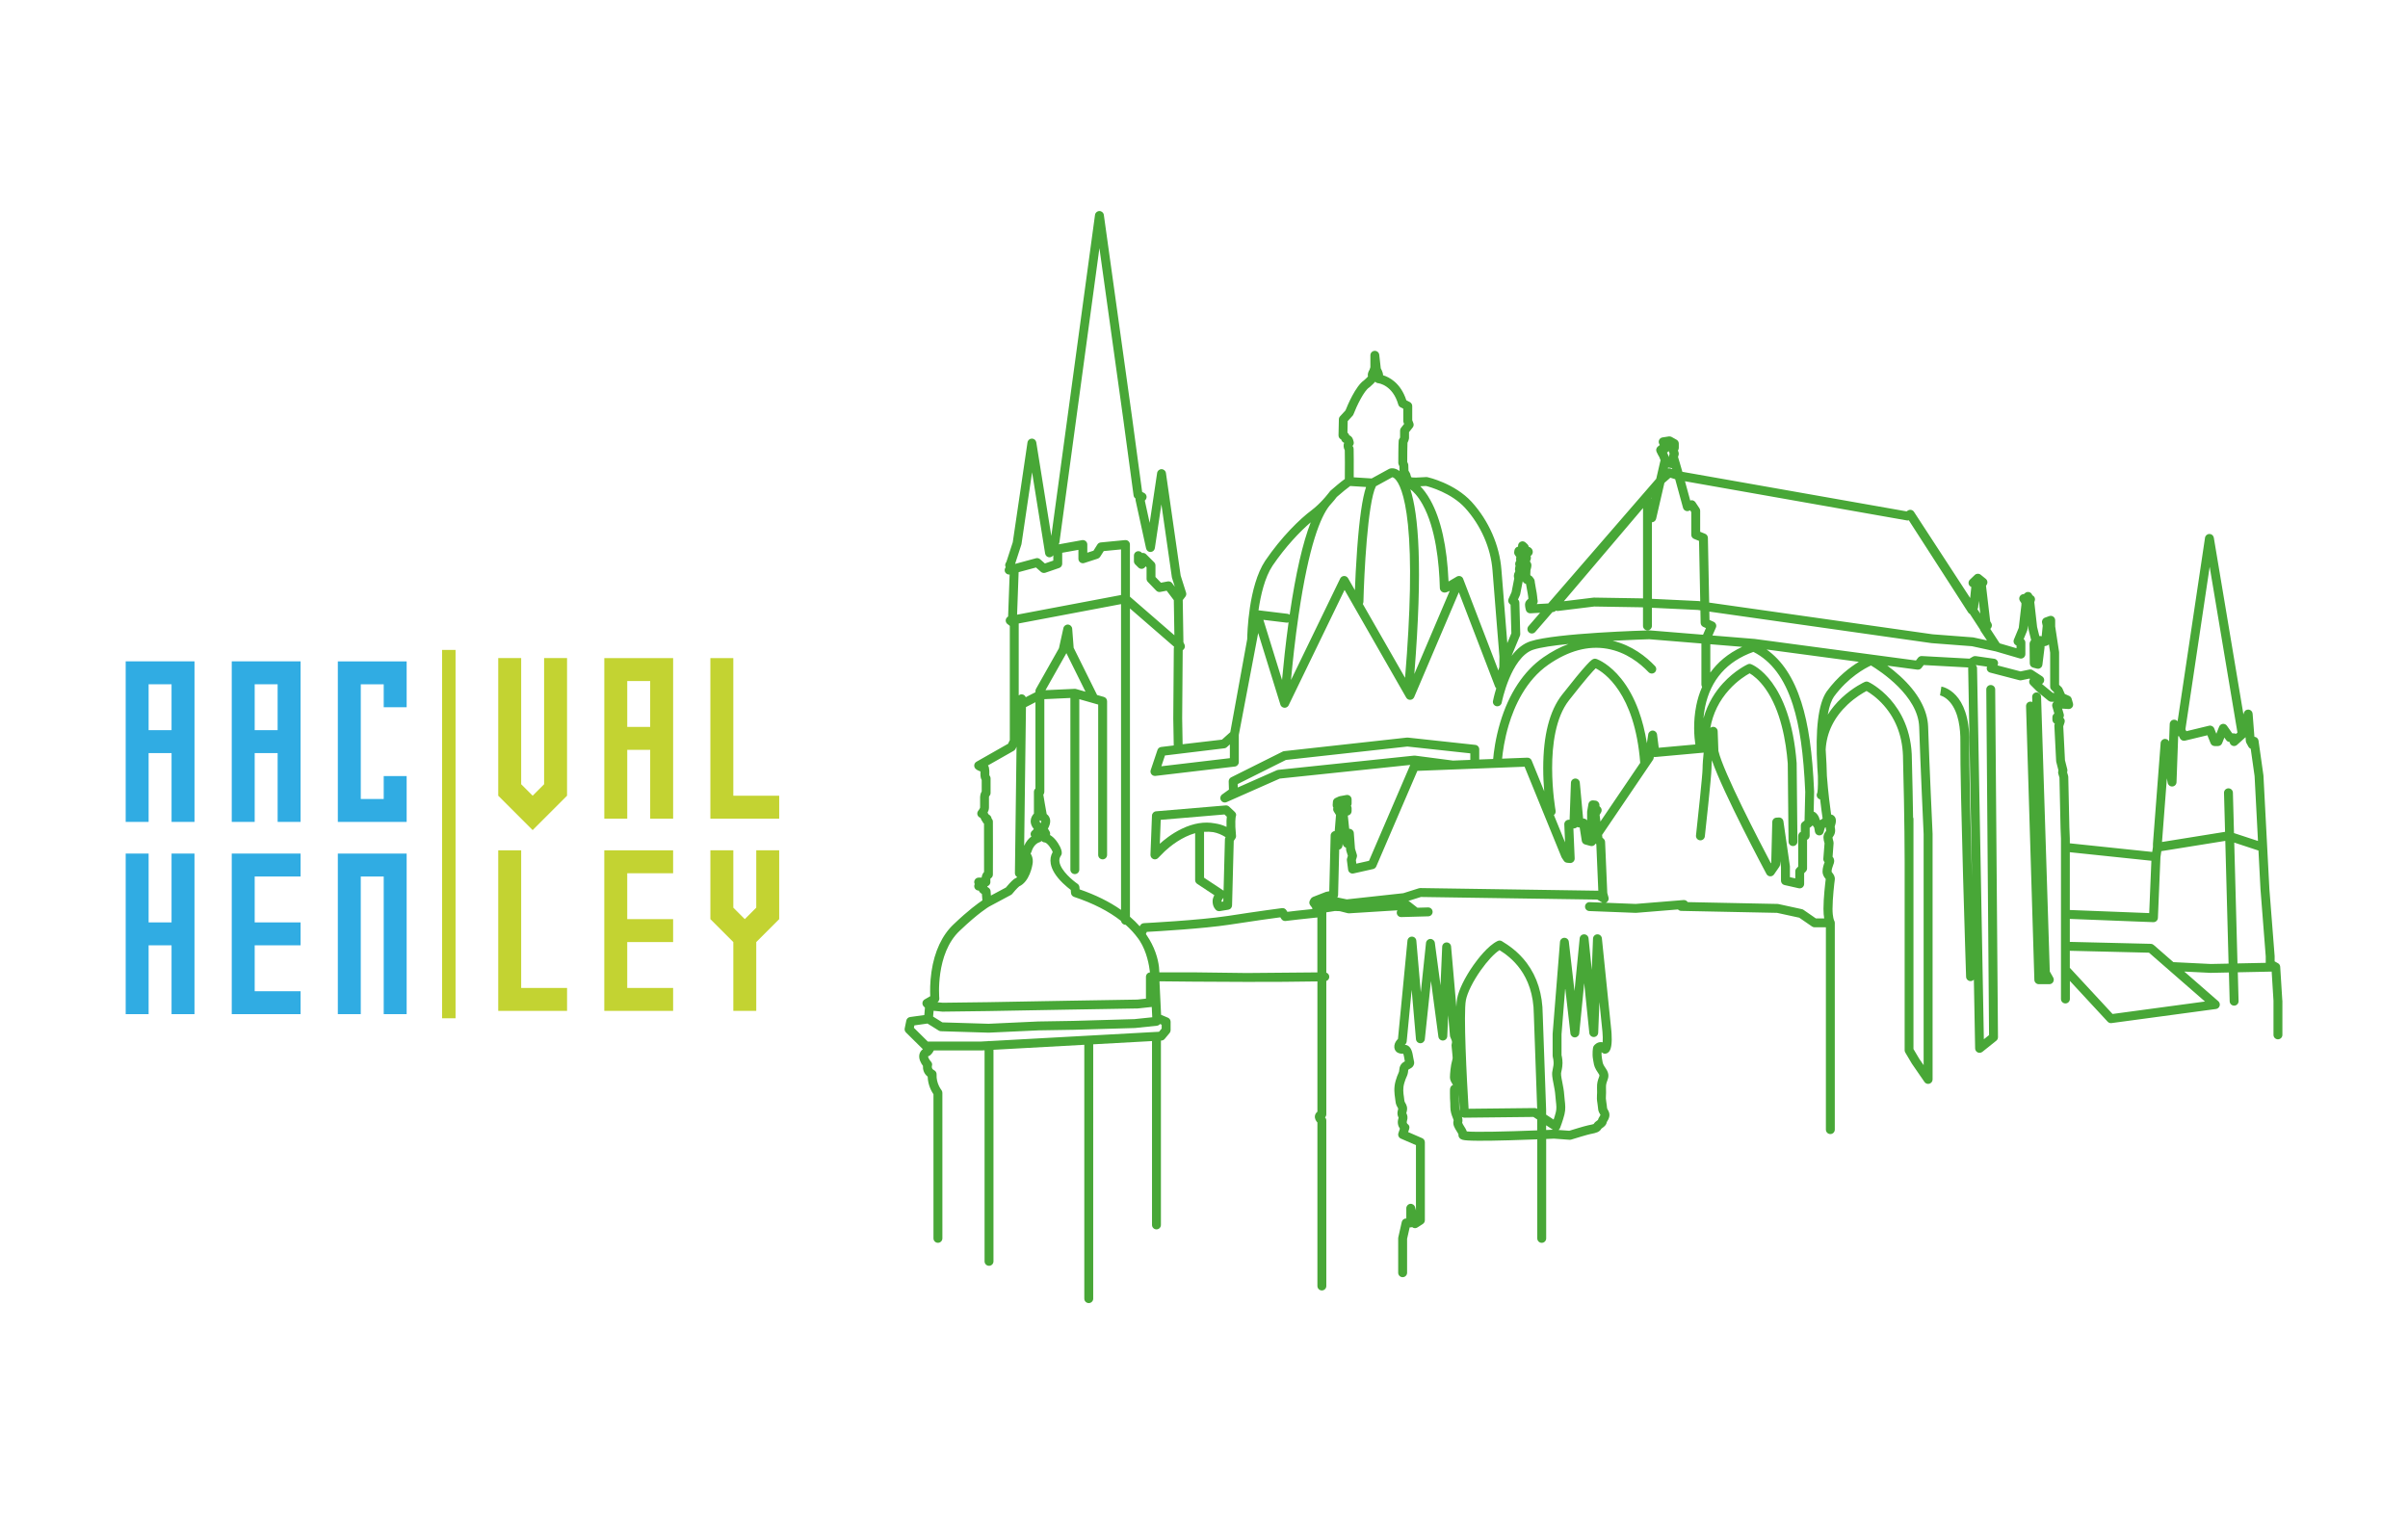 <?xml version="1.0" encoding="utf-8"?>
<!-- Generator: Adobe Illustrator 23.0.6, SVG Export Plug-In . SVG Version: 6.00 Build 0)  -->
<svg version="1.1" id="Ebene_1" xmlns="http://www.w3.org/2000/svg" xmlns:xlink="http://www.w3.org/1999/xlink" x="0px" y="0px"
	 viewBox="0 0 1789.08 1125.09" style="enable-background:new 0 0 1789.08 1125.09;" xml:space="preserve">
<style type="text/css">
	.st0{opacity:0.1;fill:#45AC34;}
	.st1{fill:#48A737;}
	.st2{fill:#30ACE3;}
	.st3{fill:#C3D332;}
	.st4{clip-path:url(#SVGID_3_);}
	.st5{clip-path:url(#SVGID_4_);}
	.st6{fill:none;stroke:#48A737;stroke-width:20;stroke-miterlimit:10;}
</style>
<g>
	<g>
		<defs>
			<rect id="SVGID_13_" x="-688.8" y="1092.03" width="389.61" height="740.51"/>
		</defs>
		<clipPath id="SVGID_3_">
			<use xlink:href="#SVGID_13_"  style="overflow:visible;"/>
		</clipPath>
		<g class="st4">
			<g>
				<path class="st1" d="M204.5,1600.33l-1.3-20.73c0-0.02-0.01-0.04-0.01-0.06c-0.01-0.08-0.02-0.15-0.03-0.22
					c-0.01-0.03-0.01-0.06-0.02-0.09c-0.02-0.1-0.05-0.2-0.08-0.3c0,0,0,0,0,0c-0.03-0.1-0.07-0.2-0.12-0.3
					c-0.01-0.02-0.02-0.04-0.03-0.06c-0.04-0.07-0.08-0.15-0.12-0.22c-0.02-0.03-0.03-0.05-0.05-0.08
					c-0.04-0.07-0.09-0.13-0.14-0.19c-0.02-0.02-0.03-0.04-0.05-0.06c-0.07-0.08-0.13-0.15-0.21-0.22
					c-0.02-0.02-0.03-0.03-0.05-0.04c-0.06-0.06-0.12-0.11-0.19-0.16c-0.03-0.02-0.05-0.04-0.08-0.06c-0.07-0.05-0.13-0.09-0.2-0.13
					c-0.01-0.01-0.03-0.02-0.04-0.03l-2.05-1.15v-3.14c0-0.07,0-0.14-0.01-0.21l-3.24-41.42l-3.67-70.14c0-0.08-0.01-0.16-0.02-0.24
					l-3.02-21.38c-0.17-1.19-1.09-2.14-2.28-2.33c-0.08-0.01-0.17-0.02-0.25-0.03l-1.12-14.31c-0.1-1.32-1.14-2.39-2.46-2.52
					c-1.32-0.14-2.55,0.69-2.93,1.96l-0.3,1.01l-18.31-109.3c-0.22-1.33-1.37-2.3-2.71-2.3c-0.01,0-0.02,0-0.02,0h0
					c-1.35,0.01-2.5,1.01-2.7,2.35l-16.96,113.53c-0.56-0.68-1.43-1.08-2.36-1c-1.39,0.12-2.47,1.25-2.52,2.64l-0.39,10.77
					c-0.47-0.97-1.49-1.6-2.61-1.54c-1.38,0.07-2.5,1.16-2.6,2.54l-4.75,62.19c-0.01,0.07-0.01,0.14-0.01,0.21v1.92l-0.45,3.06
					l-50.96-5.33v-2.83c0-0.04,0-0.07,0-0.11l-0.27-6.77l-0.68-31.4c-0.01-0.25-0.04-0.49-0.12-0.73l-0.62-2.06l0.14-0.69
					c0.08-0.4,0.07-0.82-0.03-1.22l-1.43-5.58l-1.05-20.97l0.79-2.37c0.36-1.09,0.01-2.25-0.82-2.96c0.4-0.65,0.52-1.45,0.3-2.21
					l-0.97-3.35l0.19-0.05l3.66,0.24c0.89,0.07,1.76-0.32,2.32-1.02c0.56-0.7,0.75-1.62,0.51-2.49l-0.82-2.86
					c-0.22-0.78-0.78-1.43-1.53-1.76l-2.7-1.2l-1.48-3.37c-0.14-0.33-0.35-0.62-0.6-0.87l-1.46-1.42v-20.04
					c0-0.14-0.01-0.28-0.03-0.42l-2.39-15.67v-3.79c0-0.9-0.44-1.74-1.17-2.25c-0.74-0.51-1.68-0.64-2.52-0.33l-2.67,0.97
					c-1.29,0.47-2.03,1.81-1.75,3.15l0.4,1.89l-0.64,6.47c-0.46-0.17-0.96-0.21-1.44-0.12l-1.39-5.65l-1.73-15.34l0.29-0.88
					c0.28-0.84,0.14-1.76-0.38-2.48c-0.3-0.41-0.7-0.73-1.15-0.92c-0.21-0.79-0.77-1.46-1.55-1.8c-1-0.44-2.16-0.25-2.96,0.48
					l-0.65,0.59l-0.41,0.04c-0.97,0.09-1.83,0.69-2.24,1.57c-0.42,0.88-0.33,1.92,0.22,2.73l0.85,1.23v1.17l-1.63,14.12l-3,7.28
					c-0.56,1.36,0.05,2.92,1.38,3.54l0.23,0.11v1.72l-10.4-3.04l-5.81-8.92l0.31-0.35c0.8-0.91,0.91-2.23,0.28-3.26l-0.65-1.06
					l-2.6-22.02l0.41-0.61c0.79-1.18,0.55-2.77-0.56-3.67l-3.15-2.54c-1.08-0.87-2.64-0.8-3.64,0.16l-3.03,2.91
					c-0.7,0.67-1,1.67-0.77,2.62c0.21,0.88,0.83,1.59,1.65,1.92l-0.7,6.82l-34.73-53.27l-0.01-0.01c0,0,0,0,0,0l-0.01-0.01
					c-0.02-0.03-0.05-0.06-0.07-0.1c-0.03-0.04-0.06-0.09-0.09-0.13c-0.03-0.03-0.05-0.06-0.08-0.09c-0.03-0.04-0.07-0.08-0.1-0.11
					c-0.03-0.03-0.06-0.06-0.09-0.09c-0.04-0.03-0.07-0.07-0.11-0.1c-0.03-0.03-0.07-0.05-0.1-0.08c-0.04-0.03-0.07-0.06-0.11-0.08
					c-0.04-0.03-0.08-0.05-0.12-0.07c-0.04-0.02-0.07-0.05-0.11-0.07c-0.04-0.02-0.08-0.04-0.12-0.06
					c-0.04-0.02-0.08-0.04-0.12-0.06c-0.04-0.02-0.08-0.03-0.13-0.05c-0.04-0.02-0.08-0.03-0.12-0.04
					c-0.04-0.01-0.08-0.02-0.13-0.03c-0.04-0.01-0.09-0.02-0.13-0.03c-0.04-0.01-0.08-0.01-0.12-0.02c-0.05-0.01-0.1-0.02-0.14-0.02
					c-0.03,0-0.07,0-0.1-0.01c-0.05,0-0.11-0.01-0.16-0.01c-0.03,0-0.06,0-0.09,0c-0.06,0-0.11,0-0.17,0
					c-0.03,0-0.05,0.01-0.08,0.01c-0.06,0.01-0.12,0.01-0.18,0.02c-0.02,0-0.05,0.01-0.07,0.02c-0.06,0.01-0.13,0.03-0.19,0.04
					c-0.02,0.01-0.04,0.02-0.07,0.02c-0.06,0.02-0.13,0.04-0.19,0.06c-0.03,0.01-0.06,0.03-0.09,0.04
					c-0.05,0.02-0.11,0.04-0.16,0.07c-0.08,0.04-0.16,0.09-0.24,0.14l-0.79,0.51l-5.94-1.05l-132.71-23.43l-1.58-5.5c0,0,0,0,0,0
					l-0.01-0.02l-1.09-3.68l0.36-1.14c0.17-0.54,0.17-1.12-0.01-1.66l-0.38-1.19c0.33-0.46,0.51-1.01,0.51-1.6v-2.67
					c0-1-0.54-1.91-1.41-2.4l-3.03-1.7c-0.54-0.3-1.16-0.41-1.77-0.32l-3.88,0.61c-0.86,0.13-1.61,0.67-2.01,1.44
					c-0.41,0.77-0.42,1.69-0.05,2.47l0.38,0.79l-1.19,0.96c-1.01,0.81-1.32,2.22-0.74,3.38l0.97,1.94c0.09,0.18,0.15,0.29,0.28,0.44
					c0.08,0.12,0.6,0.9,1,2.25c0.02,0.08,0.05,0.17,0.08,0.25c0.05,0.13,0.1,0.25,0.13,0.35c-0.01,0.01-0.01,0.02-0.01,0.03
					c-0.05,0.1-0.1,0.2-0.14,0.31c-0.01,0.02-0.01,0.03-0.02,0.05c-0.03,0.09-0.06,0.19-0.08,0.29l-2.45,10.62l-66.8,77.12
					l-7.13,0.4c0.56-0.66,0.79-1.57,0.55-2.46c0-0.01-0.21-0.85-0.27-2.12c-0.04-0.98-0.37-2.83-0.88-5.53
					c-0.24-1.3-0.57-3.08-0.61-3.54c-0.01-0.78-0.21-1.77-1.01-2.57c-0.27-0.51-0.68-0.95-1.19-1.27c-0.14-0.09-0.29-0.17-0.45-0.23
					c-0.02-0.08-0.03-0.15-0.05-0.23c-0.08-0.34-0.07-0.46-0.04-0.93c0.02-0.29,0.05-0.65,0.05-1.1c0-0.93,0-0.93,0.16-1.46
					c0.26-0.86,0.34-1.37,0.41-1.86c0.01-0.07,0.02-0.13,0.03-0.2c0.22-1.32-0.48-2.29-0.82-2.76c-0.01-0.01-0.01-0.02-0.02-0.03
					c-0.01-0.08-0.02-0.16-0.03-0.24c0.33-0.5,0.52-1.11,0.56-1.77c0.03-0.45-0.03-0.95-0.15-1.46c1.17-0.8,1.53-2.15,1.25-3.28
					c-0.3-1.18-1.25-2.07-2.42-2.41c-0.09-0.6-0.39-1.16-0.84-1.58l-1.13-1.06c-0.8-0.75-1.97-0.96-2.98-0.52
					c-1.01,0.44-1.66,1.43-1.66,2.53v0.55c-1.14,0.2-2.05,1.11-2.24,2.29l-0.14,0.92c-0.12,0.8,0.1,1.6,0.63,2.21
					c0,0.01,0.33,0.4,0.67,0.99c-0.14,0.56-0.23,1.33-0.03,2.27c-0.91,1.28-0.76,2.45-0.45,3.22c-0.05,0.16-0.09,0.32-0.11,0.48
					c0,0-0.06,0.44-0.19,1.06c-0.1,0.51-0.06,1.04,0.13,1.53c0.03,0.07,0.08,0.2-0.17,0.69c-0.81,1.31-0.84,2.8-0.47,4.02
					l-1.65,8.45l-1.85,4.11c-0.49,1.08-0.23,2.35,0.64,3.15l0.58,0.54l0.5,17.63l-2.52,6.1c-0.99-12.17-2.86-35.1-3.64-45.43
					c-1.14-15.03-7.86-30.32-18.44-41.95c-10.48-11.41-26.62-15.1-27.3-15.25c-0.24-0.05-0.49-0.08-0.73-0.06l-6.48,0.32l-2.6-0.1
					c-0.26-0.21-0.62-1.06-0.72-1.7c-0.05-0.35-0.17-0.69-0.34-1l-0.86-1.49l-0.09-3.37c-0.01-0.35-0.08-0.69-0.22-1.01l-0.44-1.02
					c0-3.92,0.05-9.51,0.16-11.82c0.43-0.73,0.68-1.6,0.87-2.4c0.05-0.21,0.07-0.42,0.07-0.63v-3.56l2.27-2.88
					c0.6-0.76,0.75-1.78,0.41-2.68l-0.7-1.84v-8.74c0-1.03-0.57-1.97-1.49-2.44l-2.16-1.12c-3.49-10.74-10.59-14.31-14.38-15.48
					c0.01-0.78-0.23-2.1-1.42-4.29l-0.93-8.36c-0.16-1.45-1.43-2.53-2.89-2.44c-1.46,0.08-2.6,1.29-2.6,2.75v7.37l-0.52,1.56
					c-0.73,1.18-1.36,2.73-0.95,4.17c-0.45,0.5-1.23,1.3-2.4,2.31c-5.31,3.59-10.35,15.74-11.51,18.66l-3.38,3.69
					c-0.45,0.49-0.71,1.13-0.72,1.8l-0.22,9.91c-0.02,1.1,0.61,2.11,1.61,2.57l0.02,0.01c0.09,0.22,0.19,0.45,0.31,0.7
					c0.32,0.63,0.86,1.12,1.52,1.36c-0.58,1.52-0.34,3.21,0.4,4.61c0.04,2.7,0.15,11.93,0.03,17.8c-2.61,1.82-6.81,5.45-8.79,7.18
					c-0.16,0.14-0.3,0.29-0.42,0.46c-0.02,0.03-1.1,1.51-2.89,3.57c-0.5,0.51-1,1.06-1.49,1.67c-1.92,2.09-4.36,4.47-7.03,6.5
					c-7.23,5.4-18.55,16.42-28.59,31.15c-0.01,0.01-0.01,0.02-0.02,0.03c-10.41,15.68-11.09,45.27-11.14,48.49l-10.47,57.53
					l-5.15,4.62l-24.3,2.85l-0.28-15.98l0.32-42.11l0.52-0.52c0.04-0.04,0.07-0.08,0.11-0.12c0.01-0.01,0.02-0.02,0.03-0.03
					c0,0,0-0.01,0.01-0.01c0.05-0.06,0.11-0.13,0.15-0.2c0.02-0.02,0.03-0.04,0.04-0.06c0.03-0.05,0.06-0.09,0.09-0.14
					c0.02-0.03,0.03-0.06,0.05-0.08c0.02-0.05,0.05-0.09,0.07-0.14c0.01-0.03,0.03-0.06,0.04-0.09c0.03-0.07,0.06-0.14,0.08-0.21
					c0.01-0.03,0.02-0.06,0.03-0.09c0.01-0.05,0.03-0.1,0.04-0.14c0.01-0.03,0.01-0.07,0.02-0.1c0.01-0.05,0.02-0.1,0.02-0.15
					c0-0.03,0.01-0.06,0.01-0.09c0.01-0.07,0.01-0.14,0.01-0.2c0-0.01,0-0.02,0-0.03c0-0.08,0-0.16-0.01-0.24
					c0-0.02,0-0.04-0.01-0.06c-0.01-0.06-0.01-0.12-0.02-0.18c0-0.03-0.01-0.05-0.01-0.08c-0.01-0.05-0.02-0.11-0.04-0.16
					c-0.01-0.03-0.01-0.05-0.02-0.08c-0.02-0.06-0.04-0.12-0.06-0.17c-0.01-0.03-0.02-0.07-0.04-0.1c-0.02-0.05-0.04-0.11-0.07-0.16
					l-0.01-0.03c0-0.01,0-0.01-0.01-0.02l-0.61-1.29l-0.42-26.08l1.62-2.1c0.55-0.71,0.71-1.65,0.44-2.51l-3.35-10.58l-9.11-63.42
					c-0.19-1.35-1.35-2.36-2.72-2.36c0,0-0.01,0-0.01,0c-1.36,0-2.52,1-2.72,2.35l-4.61,30.88l-3.01-13.76l0.43-0.5
					c0.55-0.64,0.77-1.49,0.61-2.31c-0.16-0.82-0.69-1.53-1.43-1.92l-1.27-0.66l-6.2-45.83l-17.51-125.52
					c-0.19-1.36-1.35-2.37-2.73-2.37c0,0,0,0,0,0c-1.37,0-2.54,1.02-2.72,2.38l-26.99,198.57l-9.29-57.93
					c-0.21-1.34-1.37-2.32-2.72-2.32c-0.01,0-0.01,0-0.02,0c-1.36,0.01-2.51,1.01-2.71,2.35l-9.1,61.76l-3.92,12.08l-0.42,0.76
					c-0.46,0.83-0.45,1.83-0.02,2.63c-0.56,0.67-0.8,1.59-0.56,2.49c0.36,1.34,1.65,2.17,2.98,2.01l-0.94,25.97l-0.25,0.17
					c0,0-0.01,0-0.01,0.01l-0.04,0.03c-0.01,0.01-0.02,0.02-0.04,0.03c-0.07,0.05-0.13,0.1-0.19,0.15
					c-0.02,0.02-0.05,0.04-0.07,0.06c-0.05,0.05-0.1,0.1-0.15,0.15c-0.02,0.02-0.05,0.05-0.07,0.07c-0.05,0.05-0.09,0.11-0.13,0.17
					c-0.02,0.02-0.03,0.04-0.05,0.07c-0.06,0.08-0.11,0.16-0.16,0.25c-0.01,0.01-0.01,0.02-0.02,0.03
					c-0.04,0.08-0.08,0.16-0.11,0.24c-0.01,0.03-0.02,0.05-0.03,0.08c-0.03,0.07-0.05,0.14-0.07,0.21
					c-0.01,0.03-0.02,0.06-0.02,0.09c-0.02,0.07-0.03,0.15-0.05,0.22c0,0.03-0.01,0.05-0.01,0.08c-0.01,0.08-0.02,0.17-0.02,0.26
					c0,0.01,0,0.03,0,0.04c0,0,0,0.01,0,0.01c0,0.1,0,0.21,0.01,0.31c0,0.01,0,0.03,0.01,0.04c0.01,0.08,0.02,0.15,0.03,0.23
					c0,0.01,0,0.02,0.01,0.03c0.01,0.03,0.02,0.07,0.02,0.1c0.02,0.07,0.03,0.13,0.05,0.19c0.01,0.03,0.02,0.06,0.03,0.1
					c0.02,0.07,0.05,0.13,0.08,0.19c0.01,0.03,0.03,0.06,0.04,0.09c0.03,0.07,0.07,0.13,0.1,0.19c0.01,0.02,0.03,0.05,0.04,0.07
					c0.04,0.07,0.09,0.13,0.14,0.2c0.01,0.02,0.02,0.03,0.03,0.05c0.06,0.08,0.13,0.15,0.2,0.22c0.02,0.02,0.03,0.03,0.05,0.04
					c0.06,0.05,0.11,0.1,0.17,0.15c0.01,0.01,0.02,0.02,0.03,0.03l1.48,1.16v70.68l-0.59,1.18c-0.02,0.04-0.04,0.08-0.06,0.13
					l-0.4,0.92l-19.57,11.11c-0.83,0.47-1.36,1.34-1.39,2.29c-0.03,0.95,0.43,1.86,1.22,2.39l0.66,0.44
					c0.09,0.06,0.19,0.12,0.3,0.17c0.36,0.18,1.03,0.46,1.67,0.72v1.89c0,1.56,0.33,2.65,0.77,3.4v7.06
					c-0.79,1.26-0.95,2.71-0.99,3.24c0,0.06-0.01,0.11-0.01,0.17v6.57c-0.04,0.24-0.32,0.81-0.58,1.18l-0.63,0.85
					c-0.63,0.83-0.73,1.95-0.26,2.88c0.32,0.64,0.88,1.12,1.53,1.36c0.2,0.23,0.48,0.66,0.61,1.08c0.15,0.48,0.42,0.9,0.77,1.22
					c0.15,0.47,0.42,0.89,0.79,1.23l0.19,0.17c0.02,5,0.08,23.92,0.02,29.88c-0.07,0.07-0.14,0.15-0.21,0.23
					c-0.77,0.89-1.13,2.09-1.3,3.23h-1.82c-1.08,0-2.07,0.64-2.51,1.62c-0.35,0.78-0.31,1.66,0.07,2.39
					c-0.43,0.83-0.41,1.83,0.06,2.65c0.49,0.85,1.4,1.37,2.38,1.37h0.11c0.17,0.59,0.54,1.11,1.06,1.48l0.82,0.58l0.32,3.99
					c-2.64,1.74-8.65,6.08-17.73,14.74c-7.17,6.69-11.92,16.84-13.76,29.37c-0.99,6.71-0.9,12.39-0.76,15.16l-3.47,2
					c-0.74,0.43-1.24,1.18-1.35,2.02c-0.11,0.85,0.18,1.7,0.78,2.31l0.75,0.75l-0.38,4.57l-8.83,1.24
					c-1.15,0.16-2.08,1.03-2.31,2.17l-0.99,4.84c-0.19,0.91,0.1,1.85,0.76,2.51l10.46,10.36c0,0,0,0,0.01,0.01
					c-1.33,0.97-1.89,2.18-2.12,3.14c-0.67,2.8,1.01,5.64,2.18,7.19c-0.13,2,0.43,4.71,2.91,6.65c0.15,5.24,2.44,9.22,3.59,10.9
					v89.1c0,1.52,1.23,2.75,2.75,2.75c1.52,0,2.75-1.23,2.75-2.75v-90c0-0.64-0.23-1.27-0.64-1.76c-0.03-0.04-3.26-4.07-2.94-9.57
					c0.06-1.1-0.53-2.13-1.52-2.62c-1.57-0.78-1.53-2.02-1.36-2.71c0.32-0.94,0.06-1.89-0.61-2.63c-1.04-1.14-1.81-2.68-1.77-3.21
					c0.07-0.06,0.23-0.16,0.53-0.28c0.33-0.12,0.63-0.3,0.89-0.54c1.03-0.93,1.71-1.96,2.16-2.86h29.34c0.05,0,0.1,0,0.15,0
					l1.87-0.1v130.53c0,1.52,1.23,2.75,2.75,2.75c1.52,0,2.75-1.23,2.75-2.75v-130.83l56.16-3.09v157c0,1.52,1.23,2.75,2.75,2.75
					c1.52,0,2.75-1.23,2.75-2.75v-157.3l36.36-2v113.71c0,1.52,1.23,2.75,2.75,2.75c1.52,0,2.75-1.23,2.75-2.75v-114.01l0.34-0.02
					c0.76-0.04,1.47-0.4,1.96-0.99l3.06-3.67c0.41-0.49,0.64-1.12,0.64-1.76v-5.2c0-1.11-0.66-2.11-1.68-2.54l-4.21-1.77l-1-20.71
					c7.78,0.09,30,0.34,53.72,0.37l0.23,0c0.01,0,0.02,0,0.04,0c0.01,0,0.02,0,0.02,0l0.29,0c14.98,0.02,30.52-0.05,43.37-0.3v80.56
					c-1.09,0.86-1.43,1.89-1.53,2.54c-0.28,1.75,0.66,3.21,1.53,4.14V1777c0,1.52,1.23,2.75,2.75,2.75c1.52,0,2.75-1.23,2.75-2.75
					v-102.33c0-0.73-0.28-1.42-0.79-1.93c0.49-0.5,0.79-1.19,0.79-1.93v-82.44c1.09-0.39,1.86-1.44,1.83-2.66
					c-0.03-1.17-0.79-2.15-1.83-2.52v-37.17v-0.12l5.33-0.83l2.95,0.11l4.95,1.25c0.28,0.07,0.56,0.1,0.85,0.08l29.86-1.87
					c-0.28,0.46-0.43,1.01-0.4,1.59c0.08,1.49,1.34,2.64,2.82,2.6l16.69-0.46c1.52-0.04,2.72-1.31,2.67-2.83
					c-0.04-1.52-1.31-2.72-2.83-2.67l-6.55,0.18l-4.72-3.7c-0.28-0.22-0.6-0.38-0.93-0.48l7.81-2.47l109.07,1.61l2.87,1.74
					c0.1,0.06,0.2,0.11,0.3,0.15l-7.91-0.31c-1.52-0.06-2.8,1.12-2.86,2.64c-0.06,1.52,1.12,2.8,2.64,2.86l28.66,1.12
					c0.11,0,0.22,0,0.33-0.01l25.84-2.1c0.5,0.55,1.21,0.88,1.98,0.9l59.28,1.2l13.72,2.99l7.93,5.46c0.46,0.32,1,0.49,1.56,0.49
					h6.99v125.13c0,1.52,1.23,2.75,2.75,2.75s2.75-1.23,2.75-2.75v-127.88c0-0.58-0.18-1.12-0.49-1.56l0,0c0,0,0.03,0.04,0.08,0.12
					c-0.01-0.02-1-1.87-1-7.24c0-6.62,1.17-16.32,1.38-17.84c0.3-2.09-0.78-3.47-1.42-4.3c-0.48-0.61-0.53-0.72-0.53-0.93
					c0-1.32,0.5-2.66,0.93-3.85c0.17-0.45,0.33-0.88,0.46-1.31c0.39-1.24,0.25-2.46-0.38-3.45c-0.12-0.19-0.26-0.37-0.4-0.52
					c0.24-2.9,0.63-7.63,0.63-8.43c0-0.64-0.17-1.24-0.34-1.87c-0.12-0.44-0.37-1.32-0.32-1.68c2.08-2.57,1.68-4.72,1.36-6.45
					c-0.03-0.18,0.01-0.36,0.2-0.95c0.22-0.7,0.53-1.66,0.53-2.91c0-2.39-1.48-3.31-2.11-3.6c-0.28-0.13-0.56-0.2-0.84-0.25
					c-0.64-4.51-1.83-13.58-2.61-23.93c-0.09-4.4-0.34-9.84-0.75-16.29c0.6-10.51,5.17-19.85,13.59-27.76
					c4.79-4.51,9.56-7.27,11.7-8.39c2.01,1.16,6.42,4.04,10.78,9.03c7.82,8.96,11.78,20.17,11.78,33.31c0,0.02,0,0.05,0,0.07
					c0.98,36.4,0.99,62.81,0.99,63.07v116.69c0,0.49,0.13,0.98,0.38,1.4l4.01,6.77c0.03,0.05,0.07,0.11,0.1,0.16l7.78,11.29
					c0.52,0.76,1.38,1.19,2.27,1.19c0.27,0,0.55-0.04,0.82-0.12c1.15-0.36,1.93-1.42,1.93-2.63v-151.75c0-0.04,0-0.09,0-0.13
					c-0.02-0.43-2.01-42.89-2.76-66.24c-0.33-10.42-6.33-21.26-17.35-31.35c-2.75-2.51-5.47-4.68-7.89-6.46l18.57,2.48
					c0.97,0.13,1.94-0.27,2.54-1.04l1.41-1.81l27.53,1.5c-0.04,0.19-0.06,0.38-0.05,0.58l2.37,129.43
					c-0.92-32.92-1.82-69.68-1.68-84.13c0.29-30.96-16.54-33.95-17.25-34.06l-0.85,5.44l-0.04-0.01c0.13,0.02,3.18,0.63,6.27,4.26
					c5.39,6.36,6.44,16.73,6.37,24.32c-0.27,28.66,3.49,144.33,3.53,145.49c0.05,1.49,1.27,2.66,2.75,2.66c0.03,0,0.06,0,0.09,0
					c0.79-0.03,1.49-0.38,1.97-0.93l0.78,42.6c0.02,1.05,0.63,2,1.58,2.44c0.37,0.17,0.77,0.26,1.17,0.26c0.61,0,1.22-0.21,1.72-0.6
					l8.63-6.9c0.66-0.53,1.04-1.33,1.03-2.17l-1.73-215.08c-0.01-1.51-1.24-2.73-2.75-2.73c-0.01,0-0.02,0-0.02,0
					c-1.52,0.01-2.74,1.25-2.73,2.77l1.71,213.75l-3.21,2.57l-4.21-229.47c-0.01-0.72-0.3-1.37-0.76-1.85l0.15-0.09l6.81,0.98
					c-0.28,0.7-0.26,1.49,0.06,2.17c0.35,0.74,1.01,1.3,1.8,1.5l18.08,4.71c0.41,0.11,0.84,0.12,1.26,0.03l5-1.04l0.39,0.25
					c-0.21,0.28-0.37,0.6-0.46,0.94c-0.26,0.95,0.02,1.96,0.71,2.66l3.82,3.82c0.06,0.06,0.13,0.12,0.2,0.18l7.13,5.86
					c0.5,0.41,1.13,0.62,1.77,0.63l1.67-0.01c-0.32,0.23-0.59,0.52-0.79,0.86c-0.38,0.65-0.47,1.43-0.27,2.15l1.24,4.3l-0.11,0.08
					c-0.69,0.52-1.1,1.34-1.1,2.2v1.5c0,1.04,0.58,1.97,1.48,2.44l-0.12,0.36c-0.11,0.32-0.15,0.67-0.14,1.01l1.09,21.76
					c0.01,0.18,0.04,0.37,0.08,0.54l1.34,5.24l-0.15,0.75c-0.09,0.44-0.07,0.9,0.06,1.33l0.71,2.36l0.67,31.05c0,0.02,0,0.03,0,0.05
					l0.27,6.74v5.25c0,0,0,0,0,0c0,0,0,0,0,0v61.19v14.45v18.2c0,1.52,1.23,2.75,2.75,2.75c1.52,0,2.75-1.23,2.75-2.75v-11.18
					l23.37,25.23c0.52,0.57,1.26,0.88,2.02,0.88c0.12,0,0.25-0.01,0.37-0.02l64.58-8.71c1.07-0.14,1.96-0.9,2.27-1.94
					c0.31-1.03-0.01-2.16-0.83-2.87l-21.04-18.36l16.22,0.8c0.05,0,0.09,0,0.14,0c0.02,0,0.04,0,0.06,0l11.18-0.23l0.48,17.84
					c0.04,1.49,1.26,2.68,2.75,2.68c0.03,0,0.05,0,0.08,0c1.52-0.04,2.72-1.31,2.68-2.83l-0.48-17.81l20.94-0.43l1.13,18.01v21.12
					c0,1.52,1.23,2.75,2.75,2.75s2.75-1.23,2.75-2.75v-21.21C204.51,1600.44,204.51,1600.38,204.5,1600.33z M159.59,1332.21
					l16.26,97.02l0.92,5.5l-0.89,0.8c-0.32-0.16-0.68-0.26-1.05-0.28l-1.28-0.08l-3.29-4.68c-0.58-0.83-1.57-1.27-2.58-1.15
					c-1,0.12-1.86,0.78-2.24,1.72l-1.73,4.38l-1.32-3.29c-0.51-1.27-1.87-1.97-3.2-1.65l-14.02,3.38l-0.59-1.16L159.59,1332.21z
					 M133.12,1463.02l0.5,2.8c0.25,1.38,1.5,2.36,2.9,2.26c1.4-0.1,2.5-1.24,2.56-2.65l1.03-28.38l0.4-0.2l0.72,1.44
					c0.57,1.14,1.86,1.74,3.1,1.44l13.83-3.34l1.98,4.96c0.42,1.05,1.43,1.73,2.56,1.73h2.03c1.13,0,2.14-0.69,2.56-1.74l1.39-3.52
					l1.12,1.59c0.48,0.69,1.25,1.11,2.09,1.17l0.03,0c0.09,0.98,0.71,1.85,1.62,2.26c0.36,0.16,0.74,0.24,1.12,0.24
					c0.67,0,1.33-0.24,1.84-0.71l5.07-4.58c0.02-0.02,0.04-0.04,0.05-0.06c0.04-0.04,0.09-0.08,0.13-0.13l0.19,2.46
					c0.03,0.39,0.14,0.76,0.33,1.1l1.3,2.38c0.31,0.57,0.8,1,1.38,1.23l2.39,16.93l2.1,40.09l-14.83-4.88l-0.67-25.01
					c-0.04-1.52-1.3-2.72-2.83-2.68c-1.52,0.04-2.72,1.31-2.68,2.83l0.65,24.09l-38.98,6.27L133.12,1463.02z M123.54,1514.01
					l-1.35,32.37l-49.1-1.91v-35.73L123.54,1514.01z M-175.34,1270.81l2.43,0.35l0.16,0.56l-1.05-0.32
					c-0.55-0.17-1.12-0.16-1.65,0.02L-175.34,1270.81z M-185.37,1289.42l-0.13,0.55c-0.03-0.09-0.07-0.18-0.12-0.26L-185.37,1289.42
					z M-190.83,1295.85v55.91l-0.83-0.04c-0.03,0-0.06,0-0.09,0l-29.36-0.48c-0.13,0-0.25,0-0.38,0.02l-18.31,2.24L-190.83,1295.85z
					 M-185.33,1304.65c1.24-0.04,2.31-0.91,2.59-2.13l5.12-22.22l3.67-3.2l3,0.92l4.86,17.74c0.21,0.78,0.76,1.43,1.49,1.77
					c0.73,0.34,1.58,0.34,2.31,0l0.56-0.26l0.72,1.08v14.04c0,1.12,0.68,2.13,1.72,2.55l3.09,1.25l0.74,37.34l-0.86-0.12
					c-0.08-0.01-0.17-0.02-0.26-0.02l-28.76-1.37V1304.65z M-150.73,1314.28c-0.02-1.1-0.7-2.08-1.72-2.5l-3.05-1.24v-13.02
					c0-0.54-0.16-1.07-0.46-1.53l-2.49-3.74c-0.7-1.05-2.02-1.48-3.19-1.08l-3.25-11.89l137.12,24.21c0.11,0.02,0.22,0.03,0.33,0.04
					c0,0,0.01,0,0.01,0c0.11,0.01,0.22,0.01,0.32,0c0.02,0,0.03,0,0.05-0.01c0.09-0.01,0.19-0.02,0.28-0.04
					c0.03-0.01,0.06-0.02,0.09-0.02c0.07-0.02,0.14-0.03,0.21-0.05l36.73,57.02c0.27,0.43,0.65,0.76,1.09,0.97l6.29,9.65
					c0.07,0.32,0.2,0.64,0.4,0.93l3.83,5.71l-8.28-1.81c-0.12-0.03-0.25-0.05-0.38-0.06l-24.97-1.9l-138.17-19.61L-150.73,1314.28z
					 M16.1,1358.18c0.17-0.31,0.27-0.65,0.31-1.01l0.4-3.92l0.93,7.87l-1.76-2.7L16.1,1358.18z M-174.9,1260.62l0.53,1.65
					l-0.35,1.11c-0.11,0.34-0.15,0.7-0.12,1.05c-0.03-0.09-0.07-0.19-0.11-0.28c-0.33-1.11-0.73-1.99-1.07-2.64
					C-175.56,1261.31-175.18,1261.01-174.9,1260.62z M-266.97,1374.84c0.15-0.36,0.22-0.74,0.21-1.13l-0.55-19.38
					c-0.02-0.73-0.33-1.42-0.86-1.92l1.17-2.6c0.09-0.19,0.15-0.39,0.19-0.6l1.57-8.04c0.26,0.52,0.66,1.02,1.33,1.36
					c0.23,0.12,0.47,0.21,0.71,0.26c0.11,0.72,0.3,1.75,0.59,3.34c0.3,1.63,0.76,4.1,0.79,4.77c0.02,0.4,0.05,0.78,0.08,1.12
					c-1.1,0.8-2.07,1.95-2.07,3.51c0,1.35,0.43,3.06,0.51,3.39c0.33,1.27,1.51,2.12,2.82,2.05l5.99-0.34l-7.17,8.27
					c-1,1.15-0.87,2.89,0.28,3.88c1.15,1,2.89,0.87,3.88-0.28l10.66-12.31l0.25-0.01c0.72-0.04,1.38-0.36,1.87-0.89
					c0.42,0.17,0.89,0.25,1.38,0.19l22.34-2.74l29.12,0.47l1.04,0.05v11.45c0,1.52,1.23,2.75,2.75,2.75s2.75-1.23,2.75-2.75v-11.18
					l28.37,1.35l1.62,0.23l0.15,7.77c0.02,1.06,0.65,2.01,1.61,2.45l1.67,0.76l-1.81,4.1l-32.93-2.69c-0.1-0.01-0.2-0.01-0.3-0.01
					c-2.34,0.06-57.61,1.6-73.49,6.75c-4.31,1.4-8.21,4.42-11.68,9.03L-266.97,1374.84z M-90.94,1489c0,0.06-0.01,0.12-0.01,0.18
					l-1.2,0.9c-0.69,0.52-1.1,1.34-1.1,2.2v3.85c-0.96,0.43-1.61,1.4-1.61,2.51v18.98l-1,1c-0.52,0.52-0.81,1.22-0.81,1.95v4.34
					l-3.32-0.75v-6.53c0-0.13-0.01-0.26-0.03-0.39l-3.99-27.62c-0.21-1.42-1.47-2.45-2.91-2.35l-1.42,0.09
					c-1.42,0.09-2.53,1.25-2.57,2.68l-0.64,25.28l-0.2,0.28c-7.05-13.38-29.44-56.41-32.49-69.53l-0.45-12.23
					c-0.05-1.36-1.09-2.48-2.44-2.63c-0.79-0.09-1.54,0.16-2.11,0.65c1.61-8.94,5.52-16.87,11.7-23.69
					c5.1-5.62,10.37-8.85,12.61-10.07c2.19,1.24,6.02,4.23,9.79,9.56c9.46,13.37,12.72,32.49,13.79,46.22l0.48,48.34
					c0.02,1.51,1.24,2.73,2.75,2.72c0.01,0,0.02,0,0.03,0c1.52-0.02,2.74-1.26,2.72-2.78l-0.48-48.43c0-0.06,0-0.12-0.01-0.18
					c-3.96-51.27-27.14-60.71-28.12-61.09c-0.69-0.26-1.45-0.24-2.12,0.06c-0.32,0.15-7.91,3.65-15.34,11.77
					c-4.42,4.84-9.32,11.97-12.04,21.64c0.19-2.26,0.51-4.64,1.01-7.07c3.45-16.74,13.51-28.18,29.88-34.02
					c11.21,5.72,19.19,16.44,24.39,32.74c4.25,13.35,6.62,29.96,7.67,53.83L-90.94,1489z M-217.68,1485.64l0.88-1.47
					c0.68-1.13,0.46-2.59-0.53-3.47l-0.44-0.39v-0.74c0-1.4-1.05-2.58-2.45-2.74l-1.37-0.15c-1.45-0.16-2.77,0.83-3.02,2.27
					l-0.76,4.4c-0.03,0.15-0.04,0.31-0.04,0.47v5.25c-0.5-0.72-1.33-1.18-2.26-1.18h-0.22l-2.05-22.24
					c-0.13-1.45-1.36-2.54-2.82-2.5c-1.45,0.04-2.62,1.2-2.67,2.65l-0.82,22.82l-0.66,0.03c-1.51,0.07-2.68,1.35-2.62,2.87
					l0.48,11.14l-6.9-16.92c0.8-0.61,1.24-1.63,1.05-2.69c-0.09-0.47-8.39-46.97,8.27-68.25c10.67-13.63,14.93-18.27,16.52-19.81
					c5.09,2.59,24.19,15.12,27.55,58.47l-24.61,36.31L-217.68,1485.64z M-187.62,1435.84l-0.82,5.47
					c-1.17-7.34-2.88-14.11-5.11-20.2c-2.81-7.66-6.45-14.3-10.82-19.73c-7.07-8.79-13.83-11.65-15.01-12.1
					c-0.29-0.12-0.61-0.2-0.93-0.22c-1.44-0.09-2.51,0.67-5.44,3.85c-3.29,3.57-8.41,9.8-15.21,18.49
					c-7.69,9.83-11.59,25.09-11.59,45.36c0,5.26,0.27,10.15,0.62,14.3l-7.79-19.09c-0.44-1.07-1.5-1.76-2.66-1.71l-15.62,0.61
					c0.39-4.07,1.43-11.87,4.06-20.71c3.49-11.71,10.59-27.72,24.61-37.44c12.34-8.56,24.54-11.87,36.25-9.83
					c11.76,2.05,20.44,9.01,25.65,14.49c1.05,1.1,2.79,1.15,3.89,0.1c1.1-1.05,1.15-2.79,0.1-3.89
					c-5.41-5.69-14.23-12.83-26.19-15.62c11.86-0.64,21.38-0.92,22.68-0.96l32.21,2.63v25.38c0,0.55,0.16,1.06,0.44,1.49
					c-1.73,3.93-2.87,7.83-3.6,11.41c-2.12,10.44-1.24,19.78-0.59,24.16l-22.64,2.04l-1.05-8.24c-0.17-1.36-1.33-2.39-2.7-2.4
					C-186.24,1433.47-187.42,1434.48-187.62,1435.84z M-149.23,1397.64v-17.54l19.73,1.61
					C-138.53,1385.86-144.83,1391.53-149.23,1397.64z M-274.17,1390.2c0.03-0.01,0.05-0.03,0.08-0.04
					c-0.03,0.04-0.06,0.09-0.08,0.13L-274.17,1390.2z M-300.95,1295.71c9.77,10.73,15.97,24.82,17.02,38.65
					c1.06,13.97,4.09,50.86,4.29,53.29l-0.07,6.46l-0.58,2.22l-21.76-56.65c0,0,0-0.01,0-0.01l-0.01-0.03
					c-0.03-0.07-0.06-0.14-0.09-0.21c-0.01-0.02-0.02-0.03-0.03-0.05c-0.03-0.06-0.06-0.12-0.1-0.18c-0.01-0.01-0.01-0.02-0.02-0.03
					c-0.01-0.01-0.01-0.02-0.02-0.03c-0.04-0.06-0.08-0.12-0.13-0.18c-0.01-0.01-0.01-0.02-0.02-0.03c-0.05-0.06-0.1-0.12-0.16-0.18
					c-0.02-0.02-0.04-0.04-0.06-0.06c-0.04-0.04-0.08-0.07-0.12-0.11c-0.02-0.02-0.05-0.04-0.07-0.06
					c-0.04-0.04-0.09-0.07-0.14-0.11c-0.02-0.02-0.05-0.03-0.07-0.05c-0.06-0.04-0.12-0.08-0.17-0.11
					c-0.02-0.01-0.05-0.03-0.07-0.04c-0.05-0.03-0.1-0.05-0.15-0.07c-0.02-0.01-0.05-0.02-0.07-0.03c-0.07-0.03-0.13-0.05-0.2-0.08
					c-0.01,0-0.01-0.01-0.02-0.01c-0.08-0.03-0.16-0.05-0.24-0.07c-0.02,0-0.03-0.01-0.05-0.01c-0.06-0.01-0.13-0.03-0.19-0.03
					c-0.02,0-0.05-0.01-0.07-0.01c-0.06-0.01-0.12-0.01-0.18-0.02c-0.02,0-0.05,0-0.07,0c-0.01,0-0.02,0-0.03,0
					c-0.16,0-0.32,0.01-0.48,0.03c0,0,0,0,0,0c-0.39,0.06-0.76,0.21-1.08,0.42c-1.61,1-3.46,2.09-4.97,2.93
					c-0.91-21.61-4.68-38.51-11.21-50.27c-2.2-3.96-4.38-6.72-6.23-8.62l3.52-0.18C-322.76,1282.77-309.48,1286.42-300.95,1295.71z
					 M-356.02,1282.37l10.18-5.58c0.27,0.05,0.85,0.26,1.64,1.04c2.12,2.11,5.98,8.59,7.99,28.36c2.22,21.77,1.62,53.61-1.79,94.68
					l-26.15-45.67c0.24-0.39,0.38-0.85,0.39-1.34C-363.35,1337.24-361.2,1292.77-356.02,1282.37z M-334.75,1284.25
					c1.51,1.12,4.5,3.82,7.61,9.41c8.08,14.56,10.25,36.13,10.65,51.66c0,0.13,0.02,0.26,0.04,0.38c0.16,0.95,0.78,1.75,1.65,2.15
					c0.4,0.18,0.79,0.28,1.23,0.28c0.78,0,1.73-0.31,3.19-1.03l-21.89,51.38C-326.94,1332.32-329.69,1299.72-334.75,1284.25z
					 M-373.47,1242.1l3.03-3.31c0.23-0.25,0.42-0.55,0.54-0.87c2.05-5.34,6.51-14.57,9.71-16.61c0.11-0.07,0.22-0.15,0.32-0.24
					c1.79-1.54,2.87-2.72,3.41-3.35c0.44,0.51,1.07,0.85,1.8,0.92c0.37,0.04,9.01,1.13,12.47,13.21c0.21,0.73,0.71,1.34,1.38,1.69
					l1.71,0.88v7.57c0,0.33,0.06,0.67,0.18,0.98l0.33,0.85l-1.9,2.41c-0.38,0.49-0.59,1.09-0.59,1.7v4.16
					c-0.05,0.16-0.1,0.33-0.14,0.46c-0.4,0.43-0.66,0.99-0.72,1.6c-0.23,2.27-0.23,12.54-0.23,13.71c0,0.37,0.08,0.74,0.22,1.08
					l0.45,1.06l0.08,2.94c-3.08-2.35-5.66-1.62-6.16-1.45c-0.14,0.05-0.28,0.11-0.42,0.18l-10.68,5.86l-11.08-0.7
					c0.11-7-0.05-17.13-0.06-17.61c-0.01-0.62-0.16-1.13-0.55-1.6c-0.04-0.06-0.08-0.13-0.11-0.2c0.65-0.68,0.9-1.66,0.66-2.58
					c-0.04-0.16-0.08-0.31-0.11-0.44c-0.42-1.71-0.99-2.83-2.63-3.62c-0.16-0.64-0.55-1.2-1.09-1.58L-373.47,1242.1z
					 M-371.91,1282.23l9.79,0.62c-2.32,6.94-4.14,19.61-5.52,38.42c-0.72,9.84-1.15,19.26-1.38,25.39l-4.23-7.39
					c-0.51-0.89-1.46-1.42-2.48-1.38c-1.02,0.03-1.94,0.63-2.38,1.55l-30.43,62.78c0.95-10.37,2.5-25.13,4.76-40.51
					c6.35-43.11,13.6-60.44,18.99-67.22c2.38-2.58,4.03-4.73,4.58-5.47C-377.12,1286.31-373.41,1283.25-371.91,1282.23z
					 M-425.61,1365.01l14.22,1.72c0.11,0.01,0.22,0.02,0.33,0.02c0.35,0,0.69-0.07,1.01-0.19c-1.88,13.65-3.2,26.44-4.04,35.65
					L-425.61,1365.01z M-449.75,1444.46c0.01,0,0.02,0,0.03-0.01c0.07-0.01,0.14-0.02,0.21-0.04c0.03-0.01,0.06-0.01,0.09-0.02
					c0.05-0.01,0.1-0.03,0.15-0.04c0.03-0.01,0.06-0.02,0.09-0.03c0.05-0.02,0.1-0.04,0.16-0.06c0.04-0.02,0.08-0.03,0.11-0.05
					c0.05-0.03,0.11-0.05,0.16-0.08c0.03-0.02,0.06-0.04,0.09-0.05c0.04-0.02,0.08-0.05,0.12-0.08c0.03-0.02,0.06-0.04,0.08-0.06
					c0.04-0.03,0.08-0.06,0.12-0.1c0.02-0.02,0.04-0.04,0.07-0.05c0.01-0.01,0.01-0.01,0.02-0.02l1.9-1.71v8.5l-42.36,5l2.23-6.66
					L-449.75,1444.46z M-419.94,1331.51c8.06-11.82,16.9-21.1,23.61-26.84c-4.94,12.67-9.26,31.48-12.9,56.27
					c-0.04,0.3-0.09,0.59-0.13,0.89c-0.38-0.29-0.84-0.5-1.35-0.56l-17.92-2.17C-427.3,1349.72-424.75,1338.76-419.94,1331.51z
					 M-551.73,1317.02l24.72-181.9l14.74,105.71l6.39,47.23c0.11,0.8,0.57,1.51,1.24,1.95c-0.07,0.37-0.07,0.76,0.01,1.13l6.5,29.73
					c0.28,1.3,1.45,2.21,2.78,2.16c1.33-0.04,2.43-1.03,2.63-2.34l4.05-27.11l6.47,45.04c0.02,0.15,0.05,0.3,0.1,0.44l1.73,5.46
					l-1.69-2.23c-0.63-0.84-1.69-1.24-2.72-1.04l-4.17,0.8l-3.4-3.54v-7.13c0-0.73-0.29-1.43-0.81-1.95l-4.99-4.99
					c-0.67-0.67-1.62-0.94-2.53-0.74c-0.5-0.69-1.32-1.15-2.24-1.15c-1.52,0-2.75,1.23-2.75,2.75v3.47c0,0.73,0.29,1.43,0.81,1.95
					l1.95,1.95c0.72,0.72,1.77,0.98,2.74,0.69c0.75-0.23,1.36-0.76,1.69-1.46l0.62,0.61v7.1c0,0.71,0.27,1.39,0.77,1.91l5.21,5.42
					c0.65,0.67,1.59,0.97,2.51,0.8l3.96-0.76l4.42,5.85l0.35,21.7l-27.48-23.84v-32.26c0-0.78-0.33-1.52-0.9-2.04
					c-0.57-0.52-1.34-0.77-2.11-0.7l-15.05,1.45c-0.85,0.08-1.61,0.55-2.06,1.27l-2.42,3.83l-3.81,1.23v-5.05
					c0-0.82-0.36-1.59-0.99-2.11c-0.63-0.52-1.45-0.74-2.25-0.6l-14.41,2.6l0.26-0.66
					C-551.82,1317.45-551.76,1317.23-551.73,1317.02z M-539.26,1531.7l-0.12-1.4c-0.07-0.83-0.51-1.58-1.19-2.05
					c-2.77-1.89-10.17-7.97-11.13-13.37c-0.27-1.54,0.01-2.83,0.89-4.07c0.24-0.34,0.41-0.73,0.48-1.15
					c0.41-2.49-2.07-6.43-3.45-8.17c-1.22-1.54-2.51-2.69-3.82-3.42l0.06-0.31c0.13-0.66,0.02-1.35-0.32-1.93l-1-1.71
					c0.86-1.5,1.79-3.77,1.24-6c-0.23-0.91-0.76-2.08-2.01-3.03c-0.71-3.74-1.59-9.04-2.06-11.97c0.39-0.47,0.62-1.08,0.62-1.74
					v-57.33l16.11-0.75v106.18c0,1.52,1.23,2.75,2.75,2.75c1.52,0,2.75-1.23,2.75-2.75v-105.42l11.68,3.33v92.98
					c0,1.52,1.23,2.75,2.75,2.75c1.52,0,2.75-1.23,2.75-2.75v-95.06c0-1.23-0.82-2.31-2-2.65l-4.18-1.19l-14.49-29.22l-0.91-11.81
					c-0.1-1.36-1.19-2.44-2.55-2.53c-1.36-0.1-2.59,0.82-2.88,2.15l-2.76,12.51l-14.18,25.1c-0.23,0.41-0.36,0.88-0.36,1.35v0.71
					l-5.97,3.09c-0.39-1.03-1.37-1.78-2.54-1.79c-0.01,0-0.02,0-0.04,0c-0.68,0-1.31,0.25-1.79,0.67v-44.31
					c0-0.06-0.01-0.12-0.01-0.18l63.28-11.97v189.11C-520.74,1539.39-529.33,1535.14-539.26,1531.7z M-563.33,1490.8
					c-0.45-0.48-0.71-0.92-0.69-1.23c0.01-0.18,0.09-0.38,0.21-0.57c0.18,0.15,0.39,0.27,0.61,0.37c0.13,0.06,0.21,0.11,0.25,0.14
					C-562.93,1489.75-563.07,1490.24-563.33,1490.8z M-563.14,1497.72l-0.02,0.08l-0.08-0.1c0.01-0.02,0.03-0.04,0.04-0.07
					L-563.14,1497.72z M-567.62,1494.27c-0.23,0.57-0.69,0.98-0.79,1.06c-0.61,0.42-1,1.05-1.12,1.78
					c-0.12,0.68,0.06,1.35,0.43,1.93c-1.51,1.12-3.21,2.91-4.45,5.72l1.1-85.77l5.86-3.03v53.37c-0.58,0.51-0.94,1.25-0.94,2.07
					v13.45c-0.86,0.93-1.9,2.44-2,4.42C-569.59,1490.54-569.28,1492.36-567.62,1494.27z M-566.24,1332.62l3.07,2.71
					c0.74,0.66,1.78,0.86,2.72,0.54l8.57-2.95c1.11-0.38,1.86-1.43,1.86-2.6v-6.8l10.02-1.81v5.53c0,0.88,0.42,1.71,1.13,2.23
					c0.71,0.52,1.63,0.66,2.47,0.39l8.36-2.7c0.61-0.2,1.14-0.6,1.48-1.15l2.23-3.53l10.69-1.03v28.2l-64.28,12.16l0.95-26.29
					L-566.24,1332.62z M-539.75,1408.27l-1.71-0.49c-0.12-0.03-0.23-0.06-0.35-0.07c-0.03-0.01-0.07-0.01-0.1-0.01
					c-0.08-0.01-0.17-0.02-0.25-0.02c-0.02,0-0.03,0-0.05,0c-0.04,0-0.08,0-0.13,0l-18.03,0.83l12.94-22.9l11.82,23.84
					L-539.75,1408.27z M-575.19,1318.04l6.53-44.3l8.07,50.28c0.17,1.09,0.98,1.96,2.04,2.23c1.07,0.27,2.19-0.12,2.86-1l0.16-0.2
					v3.3l-5.2,1.79l-2.98-2.63c-0.69-0.61-1.65-0.83-2.54-0.59l-12.92,3.48l3.87-11.92
					C-575.25,1318.34-575.21,1318.19-575.19,1318.04z M-594.44,1526.9c-0.06-0.63-0.03-1.42,0.05-1.91c0.87-0.44,1.47-1.33,1.5-2.36
					c0.11-3.42,0.01-31.6,0-32.8c0-0.72-0.29-1.42-0.8-1.93c-0.02-0.2-0.07-0.39-0.13-0.6c-0.17-0.55-0.61-1.38-1.68-1.92
					c-0.2-0.37-0.43-0.75-0.69-1.11c0.43-0.84,0.87-1.98,0.87-3.13v-6.49c0.02-0.13,0.06-0.38,0.12-0.53
					c0.55-0.52,0.87-1.24,0.87-2.01v-9.03c0-0.71-0.27-1.37-0.74-1.87c-0.02-0.12-0.03-0.3-0.03-0.55v-2.09
					c0-0.11-0.01-0.23-0.02-0.34l-0.22-1.76c-0.07-0.53-0.28-1.02-0.61-1.41l15.97-9.07c0.52-0.29,0.92-0.75,1.16-1.29l0.54-1.23
					l-1.01,78.17c-0.01,1.06,0.57,1.99,1.45,2.46c-0.39,0.35-0.8,0.62-1.24,0.79c-0.26,0.1-0.5,0.23-0.71,0.4
					c-1.86,1.46-4.16,4.17-5.06,5.27l-9.28,4.96l-0.22-2.74c-0.06-0.82-0.49-1.56-1.16-2.03l-0.75-0.53
					c-0.03-0.15-0.06-0.3-0.11-0.44c0.45-0.15,0.87-0.41,1.19-0.77C-594.63,1528.44-594.37,1527.68-594.44,1526.9z M-626.04,1599.01
					c-0.03-0.27-2.51-27.58,12.68-41.76c0.01-0.01,0.02-0.01,0.02-0.02c11.56-11.04,17.91-14.75,18.15-14.89l13.44-7.19
					c0.33-0.18,0.62-0.42,0.85-0.71c0.72-0.89,2.79-3.35,4.26-4.6c6.26-2.81,8.22-12.48,8.41-14.98c0.17-2.28-0.59-4.12-1.37-5.37
					c0.25-0.29,0.43-0.63,0.54-0.99c1.4-4.71,4.39-5.75,4.73-5.86c0.61-0.12,1.14-0.44,1.52-0.9c0.48,0.53,1.15,0.86,1.87,0.91
					c1.63,0.11,4.35,4.02,5.03,5.97c-1.26,2.2-1.66,4.63-1.2,7.24c0.67,3.78,3.18,7.8,7.45,11.96c1.93,1.88,3.79,3.36,4.91,4.2
					l0.16,1.94c0.09,1.1,0.83,2.04,1.88,2.38c11.75,3.9,21.54,8.92,29.11,14.9c0.19,1.33,1.34,2.36,2.72,2.36c0.03,0,0.05,0,0.08,0
					c2.97,2.65,5.54,5.46,7.69,8.43c0,0,0,0.01,0.01,0.01c0,0.01,0.01,0.01,0.01,0.02c0.35,0.49,0.69,0.99,1.02,1.48
					c4.36,6.77,5.83,15.2,6.31,19.51c-1.4,0.13-2.49,1.31-2.49,2.74v13.51l-5.32,0.57l-42.47,0.71l-49.71,0.89l-28.19,0.35
					l-3.23-0.31C-626.38,1600.94-625.94,1599.99-626.04,1599.01z M-498.27,1559.34c0.11-0.35,0.31-0.83,0.56-1.33
					c6.85-0.37,35.08-2.02,50.99-4.44c15.18-2.36,27.25-4,31.58-4.58l0.65,1.02c0.57,0.89,1.59,1.38,2.64,1.26l7.71-0.91l11.91-1.26
					v33.97l-43.44,0.38c-0.15,0-0.29,0-0.44,0l-31.37-0.4c-0.01,0-0.02,0-0.04,0h-22.43c-0.08-3.68-0.88-10.26-4.78-17.84
					c-0.87-1.69-1.85-3.34-2.94-4.96C-497.86,1559.93-498.06,1559.63-498.27,1559.34z M-629.65,1607.81l0.08-1l5.24,0.51
					c0.1,0.01,0.2,0.02,0.3,0.01l28.35-0.36l49.72-0.89l42.59-0.71c0.08,0,0.17-0.01,0.25-0.02l8.47-0.91l0.31,6.37l-11.03,1.15
					l-37.84,1.09l-21.55,0.36c-0.03,0-0.05,0-0.08,0l-30.73,1.42l-28.56-0.87l-5.74-3.58L-629.65,1607.81z M-488.51,1617.8
					l-1.65,1.98l-104.62,5.75c-0.16-0.03-0.33-0.05-0.5-0.05c-0.28,0-0.55,0.04-0.8,0.12l-4.05,0.22h-31.18h0h-1.83l-8.6-8.51
					l0.3-1.48l8.09-1.13l6.94,4.33c0.41,0.26,0.89,0.4,1.37,0.42l29.41,0.89c0.03,0,0.06,0,0.08,0c0.04,0,0.08,0,0.13,0l30.79-1.42
					l21.52-0.36c0.01,0,0.02,0,0.03,0l37.96-1.09c0.07,0,0.14-0.01,0.21-0.01l13.43-1.4c0.78-0.08,1.45-0.48,1.9-1.07l1.06,0.45
					V1617.8z M-381.51,1495.65c-0.04,0-0.08,0.01-0.11,0.01c-1.34,0.18-2.35,1.31-2.39,2.66l-0.86,34.52l-1.85,0.36
					c-0.16,0.03-0.32,0.08-0.47,0.14l-7.75,3.03c-0.6,0.24-1.1,0.68-1.41,1.25l-0.51,0.93c-0.52,0.96-0.43,2.13,0.23,3l1.12,1.46
					c0.02,0.31,0.09,0.6,0.21,0.88l-9.44,1c-0.01,0-0.02,0-0.03,0l-6.01,0.71l-0.66-1.04c-0.57-0.9-1.62-1.39-2.67-1.25
					c-0.14,0.02-14.34,1.86-33.45,4.82c-17.82,2.72-51.62,4.45-51.96,4.47c-0.9,0.05-1.72,0.53-2.19,1.29
					c-0.14,0.22-0.27,0.44-0.39,0.65c-1.82-2.05-3.84-4.02-6.04-5.91v-190.65l27.32,23.71c-0.13,0.32-0.2,0.66-0.2,1.02l-0.33,43.27
					c0,0.02,0,0.05,0,0.07l0.29,16.67l-7.79,0.94c-1.05,0.13-1.94,0.85-2.28,1.86l-4.17,12.43c-0.3,0.89-0.12,1.88,0.47,2.61
					c0.53,0.65,1.31,1.02,2.14,1.02c0.11,0,0.22-0.01,0.32-0.02l49.1-5.8c1.39-0.16,2.43-1.34,2.43-2.73v-16.86l11.98-63.02
					l13.74,44.33c0,0.01,0.01,0.03,0.01,0.04c0.01,0.03,0.02,0.07,0.04,0.1c0.02,0.05,0.04,0.09,0.05,0.13
					c0.01,0.03,0.02,0.06,0.04,0.09c0.03,0.07,0.07,0.14,0.11,0.21c0,0,0,0.01,0.01,0.01c0.04,0.07,0.08,0.13,0.13,0.19
					c0.01,0.02,0.03,0.04,0.04,0.05c0.04,0.05,0.07,0.1,0.11,0.14c0.02,0.02,0.03,0.04,0.05,0.05c0.04,0.05,0.09,0.1,0.14,0.14
					c0.01,0.01,0.02,0.02,0.03,0.03c0.06,0.05,0.12,0.1,0.18,0.15c0.02,0.02,0.04,0.03,0.06,0.04c0.04,0.03,0.09,0.06,0.13,0.09
					c0.03,0.02,0.05,0.03,0.08,0.05c0.04,0.03,0.09,0.05,0.14,0.08c0.03,0.01,0.05,0.03,0.08,0.04c0.07,0.03,0.14,0.06,0.21,0.09
					c0.02,0.01,0.05,0.02,0.07,0.03c0.05,0.02,0.11,0.04,0.16,0.05c0.03,0.01,0.06,0.02,0.09,0.02c0.06,0.02,0.12,0.03,0.18,0.04
					c0.02,0,0.04,0.01,0.07,0.01c0.08,0.01,0.15,0.02,0.23,0.03c0.01,0,0.01,0,0.02,0c0,0,0.01,0,0.01,0c0.05,0,0.11,0,0.16,0.01
					c0.09,0,0.18,0,0.26-0.01c0.03,0,0.05-0.01,0.08-0.01c0.05-0.01,0.1-0.01,0.16-0.02c0.03-0.01,0.06-0.01,0.09-0.02
					c0.05-0.01,0.1-0.02,0.15-0.04c0.03-0.01,0.06-0.01,0.09-0.02c0.07-0.02,0.14-0.05,0.21-0.07c0.03-0.01,0.05-0.02,0.07-0.03
					c0.05-0.02,0.09-0.04,0.14-0.06c0.03-0.01,0.05-0.03,0.08-0.04c0.04-0.02,0.08-0.05,0.13-0.07c0.02-0.02,0.05-0.03,0.07-0.05
					c0.05-0.03,0.09-0.06,0.14-0.1c0.02-0.01,0.03-0.02,0.05-0.04c0.06-0.05,0.12-0.1,0.18-0.15c0.01-0.01,0.02-0.02,0.03-0.03
					c0.04-0.04,0.09-0.09,0.13-0.13c0.02-0.02,0.04-0.04,0.05-0.06c0.03-0.04,0.06-0.08,0.1-0.12c0.02-0.02,0.04-0.05,0.05-0.07
					c0.03-0.04,0.05-0.08,0.08-0.12c0.02-0.03,0.03-0.05,0.05-0.08c0.03-0.05,0.06-0.1,0.08-0.15c0.01-0.02,0.02-0.04,0.03-0.07
					l34.56-71.3l38.12,66.59c0.52,0.91,1.51,1.44,2.55,1.38c1.04-0.06,1.96-0.71,2.37-1.67l27.63-64.86l22.4,58.33
					c0.16,0.42,0.41,0.78,0.73,1.06c-1.37,4.47-2,7.68-2.04,7.88c-0.29,1.49,0.69,2.93,2.18,3.22c0.18,0.03,0.35,0.05,0.52,0.05
					c1.29,0,2.45-0.92,2.7-2.23c0.01-0.07,1.44-7.34,4.69-15.07c2.87-6.81,7.77-15.41,14.85-17.71c4.48-1.46,12.57-2.62,21.76-3.53
					c-5.15,1.9-10.32,4.64-15.49,8.23c-12.16,8.44-21.42,22.45-26.79,40.53c-2.92,9.84-3.95,18.31-4.3,22.36l-8.6,0.34v-6.31
					c0-1.41-1.06-2.59-2.46-2.74l-41.68-4.51c-0.2-0.02-0.4-0.02-0.6,0l-75.91,8.38c-0.32,0.04-0.64,0.13-0.93,0.27l-31.85,15.92
					c-0.96,0.48-1.55,1.48-1.52,2.55l0.16,5.03l-4.18,3.01c-1.14,0.82-1.48,2.38-0.78,3.6c0.5,0.88,1.43,1.38,2.39,1.38
					c0.37,0,0.75-0.08,1.11-0.24l32.9-14.56l80.67-8.45l-25.5,59.3l-7.83,1.76l-0.29-2.18l0.58-1.85c0.17-0.53,0.17-1.1,0-1.63
					l-1.12-3.65l-0.74-9.71c-0.1-1.36-1.19-2.44-2.55-2.54c-0.1-0.01-0.2-0.01-0.3,0l-0.85-8.18l0.22-0.05
					c1.24-0.29,2.12-1.4,2.12-2.68v-1.82c0-0.53-0.15-1.02-0.41-1.44c0.26-0.42,0.41-0.92,0.41-1.44v-2.58
					c0-0.82-0.36-1.59-0.99-2.12c-0.63-0.52-1.46-0.74-2.26-0.59l-4.1,0.76c-0.23,0.04-0.44,0.11-0.65,0.21l-1.97,0.91
					c-0.91,0.42-1.51,1.29-1.59,2.29l-0.15,1.97c-0.05,0.61,0.11,1.22,0.45,1.73c-0.27,0.78-0.18,1.66,0.27,2.38l1.33,2.11
					L-381.51,1495.65z M-308.33,1452.05l-23.46-3.06c-0.21-0.03-0.43-0.03-0.64-0.01l-84.05,8.8c-0.29,0.03-0.56,0.1-0.83,0.22
					l-24.15,10.69l-0.07-2.12l29.83-14.91l75.12-8.3l38.92,4.21v4.06l-6.36,0.25L-308.33,1452.05z M-328.57,1530.89
					c-0.3-0.01-0.59,0.04-0.87,0.13l-9.65,3.05l-34.93,3.81l-5.88-1.21c0.3-0.43,0.47-0.95,0.49-1.5l0.7-28.07
					c1.11-0.3,1.94-1.27,2.03-2.44l0.09-1.15l0.14,0.47c0.27,0.94,1.01,1.65,1.92,1.9l0.1,1.35c0.02,0.2,0.05,0.41,0.11,0.6
					l0.96,3.13l-0.5,1.61c-0.12,0.38-0.15,0.78-0.1,1.18l0.76,5.77c0.1,0.77,0.52,1.46,1.15,1.9c0.63,0.44,1.42,0.6,2.18,0.43
					l12.14-2.73c0.86-0.19,1.58-0.79,1.92-1.6l25.42-59.11l22.04-0.86c0,0,0,0,0,0l7.94-0.31l36.32-1.42l22.8,55.89
					c0.07,0.17,0.16,0.33,0.26,0.49l1.21,1.82c0.46,0.69,1.21,1.14,2.04,1.21l1.67,0.15c0.79,0.07,1.57-0.2,2.15-0.75
					c0.57-0.55,0.88-1.32,0.85-2.11l-0.79-18.51l0.45-0.02c0.74-0.04,1.4-0.36,1.88-0.87c0.36,0.17,0.76,0.26,1.18,0.26h0.38
					l1.3,8.3c0.17,1.07,0.95,1.94,1.99,2.23l3.34,0.91c0.83,0.22,1.71,0.05,2.39-0.47c0.35-0.27,0.63-0.61,0.81-1l0.43,0.39
					l1.23,28.76L-328.57,1530.89z M-91.6,1544.37c-0.29-0.2-0.63-0.35-0.98-0.42l-14.51-3.16c-0.17-0.04-0.35-0.06-0.53-0.06
					l-55.58-1.13c-0.54-0.86-1.52-1.37-2.56-1.28l-29.62,2.41l-18.52-0.72c0.25-0.09,0.5-0.22,0.72-0.39c0.9-0.68,1.29-1.84,1-2.93
					l-0.76-2.75l-1.35-31.56c-0.03-0.74-0.36-1.43-0.91-1.93l-0.75-0.68l-0.21-1.7l31.45-46.4c0.23-0.34,0.38-0.73,0.44-1.14
					l0.11-0.74c0.28,0.07,0.58,0.09,0.88,0.06l29.94-2.7c-0.3,2.89-0.67,7.01-0.67,9.87c0,3.65-2.94,31.06-4.07,41.32
					c-0.17,1.51,0.92,2.87,2.43,3.04c0.1,0.01,0.2,0.02,0.31,0.02c1.38,0,2.58-1.04,2.73-2.45c0.17-1.52,4.1-37.23,4.1-41.92
					c0-1.45,0.11-3.31,0.26-5.16c7,20.27,32.57,68.12,33.75,70.33c0.45,0.85,1.31,1.4,2.27,1.45c0.96,0.06,1.88-0.4,2.42-1.19
					l3.23-4.7c0.3-0.44,0.47-0.96,0.48-1.49l0.05-2.04l0.52,3.59v8.53c0,1.29,0.89,2.4,2.15,2.68l8.83,1.99
					c0.82,0.18,1.67-0.01,2.32-0.53c0.65-0.52,1.03-1.31,1.03-2.15v-6.64l1-1c0.52-0.52,0.81-1.22,0.81-1.95v-17.71
					c0.96-0.43,1.61-1.4,1.61-2.51v-4.89l1.18-0.88c0.01-0.01,0.02-0.02,0.04-0.03c0.03-0.02,0.06-0.05,0.09-0.07
					c0.04-0.03,0.07-0.06,0.1-0.09c0.03-0.03,0.05-0.05,0.08-0.08c0.03-0.03,0.06-0.07,0.1-0.1c0.02-0.03,0.05-0.06,0.07-0.08
					c0.03-0.04,0.06-0.07,0.08-0.11c0.02-0.03,0.05-0.06,0.07-0.1c0.01-0.01,0.01-0.02,0.02-0.03c0.27,0.42,0.59,0.89,0.99,1.43
					l0.45,2.57c0.23,1.3,1.35,2.25,2.67,2.27c1.32,0.02,2.47-0.9,2.73-2.2c0.19-0.93,0.5-1.99,0.74-2.59
					c0.17-0.08,0.33-0.17,0.49-0.27c0.01,0.26,0.04,0.53,0.1,0.82c0.26,1.39,0.26,1.39-0.26,2.02c-1.87,2.27-1.09,5.07-0.67,6.58
					c0.05,0.17,0.11,0.38,0.14,0.51c-0.04,0.97-0.4,5.48-0.75,9.52c-0.07,0.83,0.24,1.62,0.79,2.17c-0.54,1.46-1.27,3.45-1.27,5.75
					c0,2.15,1.06,3.51,1.7,4.32c0.09,0.11,0.2,0.26,0.28,0.36c-0.3,2.2-1.4,11.63-1.4,18.38c0,2.5,0.19,4.44,0.45,5.94h-5.17
					L-91.6,1544.37z M-20.06,1431.32c0.73,22.96,2.67,64.34,2.76,66.26v142.84l-2.7-3.92l-3.58-6.04v-142.22
					c0-0.41-0.09-0.79-0.25-1.14c-0.15-9.97-0.38-22.17-0.74-35.76c-0.01-18.19-7.25-30.21-13.32-37.1
					c-6.62-7.5-13.25-10.67-13.52-10.8c-0.72-0.34-1.56-0.35-2.29-0.02c-0.29,0.13-7.16,3.23-14.26,9.86
					c-3.42,3.2-6.3,6.67-8.62,10.37c1-5.65,2.42-9.04,3.8-11.08c8.83-12.09,19.47-17.72,22.94-19.32
					C-44.33,1396.56-20.67,1411.95-20.06,1431.32z M-77.27,1409.35c-0.02,0.02-0.04,0.05-0.05,0.07
					c-5.15,7.59-7.07,23.42-5.71,47.05c0.1,1.76,0.22,3.51,0.35,5.22c0.14,7.42-0.23,9.71-0.37,10.31
					c-0.42,0.71-0.51,1.61-0.18,2.44c0.35,0.86,1.09,1.44,1.92,1.64c0.63,5.44,1.22,9.66,1.54,11.76c-0.33,0.3-0.69,0.61-0.91,0.74
					c-0.25,0.06-0.5,0.15-0.76,0.29c-0.07-0.12-0.14-0.23-0.18-0.31c-0.21-1.5-1.32-3.38-2.6-4.35c-0.35-0.26-0.71-0.46-1.09-0.61
					l0.29-12.16c0-0.06,0-0.12,0-0.19c-1.07-24.43-3.51-41.51-7.93-55.36c-4.77-14.98-11.83-25.7-21.46-32.54l57.05,7.63
					C-62.73,1394.22-70.45,1400-77.27,1409.35z M56.35,1405.06l-0.44-0.44c0.69-0.41,1.17-1.11,1.3-1.93
					c0.17-1.07-0.3-2.15-1.21-2.74l-5.86-3.82c-0.61-0.4-1.35-0.54-2.07-0.39l-5.48,1.14l-14.23-3.71l0.1-0.2
					c0.38-0.79,0.35-1.71-0.06-2.48c-0.41-0.77-1.17-1.3-2.03-1.43l-11.46-1.65c-0.62-0.09-1.25,0.04-1.79,0.35l-2.08,1.23
					l-29.47-1.6c-0.9-0.05-1.77,0.35-2.32,1.06l-1.32,1.7l-99.69-13.34c-0.05-0.01-0.09-0.01-0.14-0.02l-26.01-2.13l2.13-4.85
					c0.61-1.38-0.01-2.99-1.38-3.62l-2.57-1.17l-0.1-5.15l137.38,19.5c0.06,0.01,0.12,0.01,0.18,0.02l24.87,1.89l14.68,3.21
					l14.81,4.34c0.83,0.24,1.73,0.08,2.42-0.44c0.69-0.52,1.1-1.34,1.1-2.2v-7.15c0-0.85-0.4-1.65-1.05-2.16l2.17-5.27
					c0.1-0.23,0.16-0.48,0.19-0.73l0.28-2.41l0.19,1.68c0.01,0.12,0.03,0.23,0.06,0.35l1.74,7.07l-0.4,0.53
					c-0.38,0.49-0.58,1.09-0.57,1.71l0.12,12.12c0.01,1.24,0.85,2.32,2.05,2.63l2.3,0.61c0.77,0.2,1.58,0.06,2.24-0.38
					c0.66-0.44,1.09-1.15,1.19-1.94l1.33-10.66c0.04-0.28,0.03-0.57-0.03-0.85l1.35-0.34c0.54-0.14,1.01-0.43,1.37-0.82l0.79,5.14
					v21c0,0.74,0.3,1.45,0.83,1.97l1.9,1.85l0.02,0.04l-1.1,0.01L56.35,1405.06z M99.54,1608.77l-26.44-28.54v-10.55l48.97,1.18
					l34.62,30.2L99.54,1608.77z M160.23,1577.85l-23.09-1.14l-12.2-10.64c-0.48-0.42-1.1-0.66-1.74-0.68l-50.1-1.21v-14.21
					l51.62,2.01c1.52,0.05,2.79-1.12,2.86-2.64l1.56-37.55l0.55-3.73l39.55-6.36l2.04,75.91L160.23,1577.85z M174.78,1502.77
					l14.98,4.93l1.26,24.07c0,0.02,0,0.05,0,0.07l3.23,41.35v3.96l-17.47,0.36L174.78,1502.77z"/>
			</g>
		</g>
	</g>
</g>
<g>
	<g>
		<g>
			<path class="st1" d="M917.34,603.24l-4.14-3.89c-0.68-0.64-1.61-0.96-2.54-0.88l-51.74,4.37c-1.66,0.14-2.96,1.5-3.03,3.17
				l-1.12,29.1c-0.05,1.36,0.74,2.62,1.99,3.16c0.42,0.18,0.87,0.27,1.31,0.27c0.87,0,1.72-0.34,2.35-0.98l4.27-4.32
				c0.01-0.01,0.01-0.02,0.02-0.02c0.07-0.07,6.75-6.91,16.23-11.45c2.39-1.15,4.73-2.04,7.02-2.68v34.87
				c0,1.11,0.56,2.14,1.48,2.76l12.79,8.47c-0.71,1.27-1.3,2.82-1.3,4.51c0,4.08,2.2,6.17,2.64,6.55c0.6,0.52,1.37,0.8,2.15,0.8
				c0.18,0,0.36-0.01,0.54-0.04l6.38-1.06c1.56-0.26,2.72-1.59,2.76-3.18l1.25-47.94l1.17-1.76c0.01-0.01,0.02-0.03,0.02-0.04
				c0.03-0.04,0.05-0.08,0.08-0.13c0.02-0.03,0.04-0.06,0.05-0.09c0.02-0.04,0.04-0.08,0.06-0.13c0.02-0.03,0.03-0.07,0.05-0.1
				c0.02-0.04,0.04-0.08,0.05-0.13c0.01-0.03,0.03-0.07,0.04-0.1c0.02-0.05,0.03-0.09,0.04-0.14c0.01-0.03,0.02-0.07,0.03-0.1
				c0.02-0.06,0.03-0.12,0.04-0.19c0-0.02,0.01-0.04,0.01-0.05c0.02-0.08,0.03-0.16,0.04-0.25c0-0.02,0-0.03,0-0.05
				c0.01-0.07,0.01-0.13,0.02-0.2c0-0.03,0-0.06,0-0.09c0-0.05,0-0.11,0-0.16c0-0.04,0-0.07-0.01-0.11c0-0.04,0-0.08-0.01-0.13
				c-1.01-10.01-0.27-13.67-0.16-14.16C918.75,605.45,918.35,604.18,917.34,603.24z M878.09,615.8
				c-7.65,3.67-13.59,8.61-16.38,11.15l0.68-17.77l47.36-4l1.75,1.64c-0.2,1.55-0.35,3.97-0.22,7.6c-0.05-0.02-0.09-0.05-0.14-0.07
				c-2.62-1.26-5.52-2.11-8.66-2.57C894.89,610.36,886.66,611.69,878.09,615.8z M908.87,669.85l-1.31,0.22
				c-0.01-0.12-0.02-0.25-0.02-0.38c0-0.72,0.74-1.85,1.4-2.57L908.87,669.85z M909.08,661.8c-0.08-0.07-0.16-0.13-0.25-0.18
				l-14.25-9.44v-34.11c2.59-0.15,4.85-0.03,6.82,0.24c3.21,0.62,6.27,1.87,9.17,3.73c-0.3,0.49-0.47,1.06-0.49,1.63L909.08,661.8z"
				/>
		</g>
		<g>
			<path class="st1" d="M1190.16,697.21c-0.18-1.73-1.66-3.01-3.39-2.97c-1.74,0.05-3.13,1.44-3.2,3.17l-0.92,23.24l-2.41-23.44
				c-0.17-1.69-1.59-2.97-3.29-2.97c0,0-0.01,0-0.01,0c-1.7,0-3.12,1.29-3.28,2.98l-3.85,39.13l-4.21-36.6
				c-0.19-1.67-1.61-2.93-3.28-2.93c-0.02,0-0.04,0-0.06,0c-1.7,0.03-3.1,1.35-3.24,3.04l-5.45,68.28
				c-0.01,0.09-0.01,0.18-0.01,0.26v16.06c0,0.32,0.05,0.65,0.14,0.96c0.01,0.03,0.92,3.13,0.46,6.32
				c-0.19,1.34-0.38,2.16-0.54,2.88c-0.35,1.57-0.56,2.66-0.34,5.05c0.13,1.48,0.51,3.36,0.94,5.55c0.56,2.84,1.19,6.05,1.35,8.69
				c0.09,1.5,0.25,2.89,0.4,4.23c0.35,2.99,0.65,5.57-0.02,8.25c-0.46,1.86-1.08,3.84-1.64,5.49l-5.58-3.65v-3.49
				c0-0.04,0-0.08,0-0.12c-0.01-0.37-1.39-37.81-2.53-70.97c-0.11-14.95-4.12-27.8-11.93-38.18c-6.21-8.26-13.48-13.16-18.41-16.13
				c-0.95-0.57-2.11-0.63-3.11-0.16c-7.26,3.41-15.08,13.8-18.11,18.11c-6.25,8.89-10.73,18.06-12,24.53
				c-0.29,1.45-0.48,3.6-0.61,6.27l-3.91-44.81c-0.15-1.74-1.62-3.05-3.37-3.02c-1.74,0.04-3.16,1.42-3.23,3.16l-1.25,28.78
				l-4.22-31.66c-0.22-1.66-1.66-2.89-3.32-2.87c-1.67,0.02-3.07,1.29-3.24,2.96l-3.86,36.64l-3.33-38.3
				c-0.15-1.7-1.57-3.01-3.28-3.02c-0.01,0-0.01,0-0.02,0c-1.7,0-3.13,1.29-3.29,2.99l-7.05,73.01c-1.04,1.04-2.39,2.75-2.66,4.84
				c-0.31,2.29,0.53,3.7,1.28,4.49c1.44,1.51,3.5,1.75,5.33,1.67c0.36,0.97,0.66,2.8,0.82,3.78c0.11,0.65,0.21,1.29,0.34,1.88
				c-1.48,0.81-3.84,2.4-4.09,5.96c-0.12,1.62-0.28,1.98-0.76,3.03c-0.49,1.07-1.15,2.53-1.99,5.47c-1.53,5.35-0.88,9.74-0.41,12.94
				c0.12,0.84,0.24,1.62,0.3,2.3c0.18,2.2,1.02,3.62,1.58,4.56c0.52,0.89,0.52,0.89,0.29,1.66c-0.87,2.87-0.28,4.46,0.34,5.72
				c0.03,0.06,0.07,0.14,0.09,0.19c-0.01,0.09-0.04,0.31-0.15,0.68c-0.99,3.21-0.11,5.79,1.12,7.53l-1.1,3.3
				c-0.54,1.63,0.25,3.4,1.82,4.08l11.21,4.87v48.47l-0.68-2.46c-0.44-1.6-1.99-2.62-3.63-2.4c-1.64,0.22-2.86,1.62-2.86,3.28v7.59
				h-0.14c-1.55,0-2.89,1.07-3.23,2.58l-2.58,11.45c-0.05,0.24-0.08,0.48-0.08,0.73v25.56c0,1.83,1.48,3.31,3.31,3.31
				s3.31-1.48,3.31-3.31v-25.19l1.92-8.51h0.8c0.37,0,0.73-0.06,1.06-0.17c0.27,0.22,0.58,0.4,0.91,0.53
				c0.98,0.38,2.09,0.26,2.97-0.31l4.02-2.58c0.95-0.61,1.52-1.66,1.52-2.78v-57.95c0-1.32-0.78-2.51-1.99-3.03l-10.42-4.53
				l0.76-2.29c0.48-1.45,0.08-2.92-1.21-3.73c-0.35-0.3-0.84-0.95-0.49-2.08c0.89-2.88,0.3-4.47-0.32-5.73
				c-0.03-0.06-0.07-0.14-0.1-0.2c0.01-0.09,0.04-0.3,0.15-0.68c1.08-3.55-0.13-5.59-0.92-6.94c-0.4-0.68-0.62-1.06-0.68-1.75
				c-0.07-0.88-0.2-1.77-0.34-2.71c-0.43-2.9-0.91-6.18,0.23-10.16c0.7-2.47,1.23-3.62,1.65-4.55c0.71-1.55,1.15-2.68,1.33-5.3
				c0.01-0.14,0.03-0.2,0.03-0.2l0,0c0.11-0.15,0.67-0.44,1-0.62c0.69-0.36,1.55-0.81,2.25-1.6c1.12-1.26,1.44-2.94,0.87-4.62
				c-0.15-0.45-0.32-1.46-0.47-2.36c-0.28-1.67-0.59-3.57-1.23-5.18c-1.33-3.38-3.59-4.09-5.01-4.17c0.03-0.03,0.06-0.05,0.09-0.07
				c0.74-0.56,1.22-1.4,1.31-2.33l3.71-38.42l3.19,36.67c0.15,1.7,1.56,3,3.26,3.02c0.01,0,0.02,0,0.03,0
				c1.69,0,3.11-1.28,3.29-2.96l4.56-43.29l5.52,41.37c0.23,1.7,1.71,2.95,3.43,2.87c1.71-0.08,3.08-1.45,3.16-3.16l0.68-15.66
				l1.33,15.23c0.04,0.44,0.17,0.88,0.38,1.27c0.68,1.28,1.24,3.1,1.14,3.66c-0.44,1.76-0.44,2.44-0.23,3.73
				c0.08,0.46,0.18,1.09,0.24,2.4c0.06,1.27,0.19,2.28,0.29,3.16c0.21,1.73,0.31,2.52-0.15,4.03c-1.12,3.67-1.68,10.14-1.68,12.73
				c0,1.94,0.95,3.46,1.71,4.68c0.24,0.38,0.41,0.67,0.54,0.91c-1.04,0.38-2.18,1.32-2.24,3.67c-0.01,0.51-0.01,1.26-0.01,2.51
				c0,3.55,0.08,4.71,0.16,5.83c0.07,0.92,0.13,1.79,0.13,4.36c0,3.51,1.01,6.05,1.75,7.91c0.32,0.8,0.76,1.9,0.67,2.19
				c-0.87,2.94,0.89,5.72,2.3,7.95c0.47,0.74,1.16,1.82,1.33,2.34c-0.13,0.96,0.16,1.92,0.79,2.68c1.07,1.27,2.71,1.59,5.77,1.81
				c1.95,0.14,4.69,0.22,8.14,0.24c5.73,0.03,13.56-0.08,23.28-0.36c7.33-0.21,14.65-0.47,20.55-0.7v73.59
				c0,1.83,1.48,3.31,3.31,3.31c1.83,0,3.31-1.48,3.31-3.31v-73.86c3.08-0.13,5.17-0.22,5.8-0.25l11.57,0.85
				c0.41,0.03,0.83-0.02,1.23-0.14c3.12-0.97,11.76-3.61,14.26-4.13c0.29-0.06,0.57-0.12,0.84-0.17c3.06-0.62,5.95-1.21,7.33-3.83
				c0.17-0.16,0.55-0.42,0.81-0.61c1.1-0.78,2.89-2.04,3.14-4.22c0.08-0.14,0.2-0.34,0.3-0.49c0.95-1.53,2.93-4.7,0.71-8.35
				c-0.74-1.22-0.74-1.22-0.82-2.15c-0.07-0.77-0.17-1.94-0.49-3.84c-0.42-2.54-0.38-3.26-0.29-4.7c0.07-1.22,0.18-2.9,0.05-6.08
				c-0.1-2.32,0.39-3.65,0.91-5.06c0.82-2.22,1.84-4.99-0.92-9.01c-2.26-3.28-2.35-3.85-2.74-6.22c-0.08-0.5-0.17-1.05-0.29-1.69
				c-0.3-1.63-0.31-3.24-0.24-4.44c0.94,1.12,2.51,1.49,3.86,0.9c1.77-0.78,3.59-2.58,3.68-10.01c0.04-3.3-0.25-6.39-0.26-6.54
				L1190.16,697.21z M1089.13,743.1c1.08-5.52,5.27-13.95,10.93-22c4.93-7.02,10.13-12.59,14.03-15.09
				c7.83,4.86,25.29,17.53,25.5,47.74c0,0.03,0,0.06,0,0.09c1.03,30.19,2.27,63.93,2.49,70.06l-0.04-0.03
				c-0.54-0.35-1.17-0.54-1.81-0.54c-0.01,0-0.02,0-0.04,0l-49.07,0.54C1089.76,802,1087.22,752.81,1089.13,743.1z M1084.15,822.47
				c0-2.8-0.07-3.83-0.14-4.82c-0.06-0.91-0.13-1.84-0.14-4.46c0.32,5.64,0.59,10.05,0.74,12.42
				C1084.34,824.68,1084.15,823.66,1084.15,822.47z M1142.11,839.92c-23.1,0.92-45.76,1.41-52.28,0.79
				c-0.46-1.32-1.25-2.57-1.99-3.74c-0.51-0.81-1.35-2.13-1.49-2.72c0.42-1.57,0.21-3-0.19-4.31c0.53,0.36,1.17,0.56,1.85,0.56
				c0.01,0,0.02,0,0.04,0l51.2-0.56l2.85,1.87V839.92z M1148.73,839.65v-3.5l5.01,3.28C1152.08,839.5,1150.4,839.58,1148.73,839.65z
				 M1190.74,774.48c-0.44-0.1-0.84-0.14-1.21-0.15c-0.03,0-0.07,0-0.1,0c-2.98,0-4.84,2.21-5.18,2.66
				c-0.31,0.4-0.52,0.87-0.62,1.37c-0.04,0.18-0.86,4.4-0.01,8.99c0.11,0.59,0.19,1.1,0.27,1.56c0.52,3.12,0.84,4.56,3.82,8.89
				c0.82,1.19,0.8,1.26,0.16,2.97c-0.62,1.68-1.47,3.99-1.32,7.63c0.12,2.84,0.03,4.26-0.04,5.4c-0.11,1.81-0.15,3.08,0.37,6.2
				c0.27,1.65,0.36,2.62,0.42,3.33c0.17,1.98,0.37,2.73,1.77,5.02c0.02,0.03,0.03,0.05,0.03,0.06c-0.05,0.28-0.47,0.97-0.71,1.34
				c-0.43,0.68-0.93,1.49-1.16,2.46c-0.16,0.12-0.35,0.25-0.49,0.35c-0.9,0.63-1.99,1.41-2.69,2.64c-0.54,0.23-1.86,0.5-2.95,0.72
				c-0.28,0.06-0.57,0.12-0.87,0.18c-2.93,0.61-11.86,3.35-14.29,4.11l-7.99-0.58c0.5-0.37,0.9-0.88,1.13-1.47
				c0.09-0.22,2.1-5.41,3.28-10.15c0.96-3.85,0.56-7.29,0.18-10.62c-0.14-1.25-0.29-2.55-0.37-3.86c-0.18-3.08-0.86-6.54-1.46-9.58
				c-0.38-1.92-0.74-3.73-0.84-4.87c-0.14-1.49-0.06-1.84,0.21-3c0.17-0.76,0.41-1.8,0.63-3.4c0.55-3.84-0.2-7.34-0.54-8.66v-15.48
				l2.74-34.28l3.87,33.66c0.19,1.67,1.61,2.93,3.28,2.93c0.01,0,0.02,0,0.03,0c1.69-0.01,3.1-1.3,3.26-2.98l3.67-37.29l3.81,37.02
				c0.18,1.73,1.66,3.01,3.39,2.97c1.73-0.05,3.13-1.44,3.2-3.17l0.9-22.86l2.26,22.18
				C1190.84,769.42,1190.88,772.36,1190.74,774.48z"/>
		</g>
		<g>
			<path class="st1" d="M1522.94,721.86l-6.48-204.17c-0.06-1.83-1.58-3.26-3.41-3.2c-1.83,0.06-3.26,1.58-3.2,3.41l0.12,3.72
				c-0.45-0.2-0.94-0.31-1.47-0.29c-1.83,0.06-3.26,1.58-3.2,3.41l6.18,203.35c0.05,1.79,1.52,3.21,3.31,3.21h7.81
				c1.17,0,2.26-0.62,2.85-1.64c0.59-1.01,0.6-2.27,0.03-3.29L1522.94,721.86z"/>
		</g>
		<g>
			<path class="st1" d="M1695.69,743.29l-1.56-24.9c0-0.02-0.01-0.05-0.01-0.07c-0.01-0.09-0.02-0.18-0.03-0.27
				c-0.01-0.04-0.01-0.07-0.02-0.11c-0.02-0.12-0.05-0.24-0.09-0.36c0,0,0,0,0-0.01c-0.04-0.12-0.09-0.24-0.14-0.36
				c-0.01-0.02-0.02-0.05-0.03-0.07c-0.04-0.09-0.09-0.18-0.14-0.26c-0.02-0.03-0.04-0.06-0.06-0.09c-0.05-0.08-0.11-0.16-0.17-0.23
				c-0.02-0.02-0.04-0.05-0.06-0.07c-0.08-0.09-0.16-0.18-0.25-0.27c-0.02-0.02-0.04-0.04-0.06-0.05c-0.07-0.07-0.15-0.13-0.23-0.19
				c-0.03-0.02-0.06-0.05-0.09-0.07c-0.08-0.06-0.16-0.11-0.25-0.16c-0.02-0.01-0.03-0.02-0.05-0.03l-2.46-1.39v-3.77
				c0-0.09,0-0.17-0.01-0.26l-3.89-49.76l-4.41-84.26c-0.01-0.1-0.01-0.19-0.03-0.29l-3.63-25.68c-0.2-1.43-1.31-2.57-2.74-2.8
				c-0.1-0.02-0.2-0.03-0.31-0.04l-1.34-17.19c-0.12-1.59-1.37-2.87-2.95-3.03c-1.59-0.16-3.07,0.83-3.52,2.36l-0.36,1.22
				l-22-131.32c-0.27-1.59-1.65-2.76-3.26-2.76c-0.01,0-0.02,0-0.03,0h0c-1.63,0.01-3,1.21-3.24,2.82l-20.37,136.4
				c-0.67-0.82-1.72-1.29-2.84-1.2c-1.67,0.14-2.96,1.5-3.02,3.18l-0.47,12.94c-0.57-1.17-1.79-1.92-3.14-1.85
				c-1.66,0.08-3,1.39-3.13,3.05l-5.71,74.71c-0.01,0.08-0.01,0.17-0.01,0.25v2.31l-0.54,3.67l-61.22-6.41v-3.39
				c0-0.04,0-0.09,0-0.13l-0.33-8.14l-0.82-37.72c-0.01-0.3-0.05-0.59-0.14-0.88l-0.74-2.48l0.17-0.83c0.1-0.49,0.08-0.99-0.04-1.47
				l-1.71-6.7l-1.26-25.19l0.95-2.84c0.44-1.31,0.01-2.7-0.98-3.55c0.48-0.78,0.63-1.74,0.37-2.66l-1.16-4.03l0.23-0.06l4.4,0.29
				c1.07,0.08,2.12-0.38,2.79-1.22c0.68-0.84,0.9-1.95,0.61-2.99l-0.98-3.43c-0.27-0.94-0.94-1.72-1.84-2.11l-3.24-1.44l-1.77-4.05
				c-0.17-0.39-0.42-0.75-0.72-1.04l-1.75-1.7v-24.08c0-0.17-0.01-0.33-0.04-0.5l-2.87-18.82v-4.55c0-1.08-0.53-2.09-1.41-2.71
				c-0.88-0.62-2.01-0.77-3.03-0.4l-3.2,1.16c-1.55,0.56-2.44,2.18-2.11,3.79l0.48,2.27l-0.77,7.77c-0.55-0.2-1.15-0.25-1.73-0.15
				l-1.67-6.79l-2.08-18.42l0.35-1.05c0.34-1.01,0.17-2.12-0.45-2.98c-0.36-0.49-0.84-0.87-1.38-1.11
				c-0.26-0.95-0.93-1.76-1.86-2.17c-1.2-0.53-2.59-0.3-3.56,0.58l-0.78,0.71l-0.5,0.05c-1.17,0.11-2.19,0.83-2.69,1.89
				c-0.5,1.06-0.4,2.31,0.27,3.28l1.02,1.48v1.4l-1.96,16.97l-3.61,8.75c-0.67,1.63,0.06,3.51,1.66,4.26l0.28,0.13v2.07l-12.5-3.66
				l-6.99-10.72l0.38-0.43c0.96-1.09,1.1-2.68,0.34-3.92l-0.78-1.27l-3.12-26.45l0.49-0.73c0.95-1.42,0.66-3.33-0.67-4.41
				l-3.78-3.06c-1.3-1.05-3.17-0.97-4.37,0.19l-3.64,3.49c-0.84,0.81-1.2,2-0.93,3.14c0.25,1.05,0.99,1.91,1.98,2.31l-0.84,8.2
				l-41.72-64l-0.01-0.01c0,0,0,0,0,0l-0.01-0.01c-0.03-0.04-0.06-0.08-0.08-0.12c-0.04-0.05-0.07-0.1-0.11-0.15
				c-0.03-0.04-0.07-0.07-0.1-0.11c-0.04-0.05-0.08-0.09-0.12-0.14c-0.04-0.04-0.07-0.07-0.11-0.1c-0.04-0.04-0.08-0.08-0.13-0.12
				c-0.04-0.03-0.08-0.06-0.13-0.1c-0.04-0.03-0.09-0.07-0.13-0.1c-0.05-0.03-0.09-0.06-0.14-0.09c-0.04-0.03-0.09-0.06-0.13-0.08
				c-0.05-0.03-0.1-0.05-0.15-0.07c-0.05-0.02-0.09-0.05-0.14-0.07c-0.05-0.02-0.1-0.04-0.15-0.06c-0.05-0.02-0.1-0.04-0.15-0.05
				c-0.05-0.02-0.1-0.03-0.15-0.04c-0.05-0.01-0.1-0.03-0.15-0.04c-0.05-0.01-0.09-0.02-0.14-0.02c-0.06-0.01-0.11-0.02-0.17-0.03
				c-0.04,0-0.08-0.01-0.13-0.01c-0.06-0.01-0.13-0.01-0.19-0.01c-0.04,0-0.07,0-0.11,0c-0.07,0-0.14,0-0.21,0.01
				c-0.03,0-0.07,0.01-0.1,0.01c-0.07,0.01-0.15,0.01-0.22,0.03c-0.03,0.01-0.06,0.01-0.09,0.02c-0.08,0.02-0.15,0.03-0.23,0.05
				c-0.03,0.01-0.05,0.02-0.08,0.03c-0.08,0.02-0.15,0.05-0.23,0.08c-0.04,0.02-0.08,0.03-0.11,0.05c-0.06,0.03-0.13,0.05-0.19,0.08
				c-0.1,0.05-0.2,0.11-0.29,0.17l-0.95,0.61l-7.14-1.26l-159.44-28.14l-1.9-6.61c0,0,0,0,0,0l-0.01-0.02l-1.31-4.42l0.43-1.37
				c0.2-0.65,0.2-1.35-0.01-2l-0.46-1.43c0.39-0.55,0.62-1.21,0.62-1.93v-3.2c0-1.2-0.65-2.3-1.69-2.88l-3.64-2.04
				c-0.65-0.36-1.39-0.5-2.13-0.38l-4.66,0.73c-1.03,0.16-1.93,0.8-2.42,1.73c-0.49,0.93-0.51,2.03-0.05,2.97l0.46,0.95l-1.43,1.15
				c-1.22,0.97-1.59,2.67-0.89,4.06l1.16,2.33c0.11,0.22,0.18,0.35,0.33,0.53c0.1,0.14,0.72,1.08,1.2,2.71
				c0.03,0.1,0.06,0.2,0.1,0.29c0.06,0.16,0.11,0.3,0.15,0.42c-0.01,0.01-0.01,0.03-0.02,0.04c-0.06,0.12-0.12,0.24-0.16,0.37
				c-0.01,0.02-0.02,0.04-0.02,0.06c-0.04,0.11-0.07,0.23-0.1,0.35l-2.94,12.76l-80.25,92.65l-8.57,0.48
				c0.67-0.8,0.94-1.89,0.66-2.96c0-0.01-0.26-1.02-0.32-2.55c-0.05-1.18-0.45-3.4-1.05-6.65c-0.29-1.57-0.69-3.71-0.73-4.26
				c-0.01-0.94-0.25-2.13-1.21-3.09c-0.32-0.61-0.81-1.14-1.43-1.52c-0.17-0.11-0.35-0.2-0.54-0.28c-0.02-0.09-0.04-0.18-0.07-0.28
				c-0.1-0.41-0.09-0.56-0.05-1.12c0.03-0.35,0.06-0.78,0.06-1.32c0-1.12,0-1.12,0.19-1.75c0.32-1.03,0.41-1.64,0.49-2.23
				c0.01-0.08,0.02-0.16,0.03-0.24c0.27-1.59-0.58-2.76-0.98-3.32c-0.01-0.01-0.02-0.02-0.02-0.03c-0.01-0.1-0.02-0.19-0.03-0.28
				c0.39-0.61,0.62-1.33,0.67-2.12c0.03-0.54-0.03-1.14-0.18-1.75c1.4-0.96,1.84-2.58,1.5-3.94c-0.36-1.42-1.5-2.49-2.9-2.89
				c-0.11-0.72-0.46-1.4-1.01-1.9l-1.36-1.28c-0.96-0.9-2.37-1.15-3.58-0.62c-1.21,0.52-1.99,1.72-1.99,3.03v0.66
				c-1.37,0.24-2.47,1.34-2.69,2.75l-0.17,1.11c-0.15,0.96,0.12,1.92,0.76,2.65c0.01,0.01,0.4,0.48,0.81,1.19
				c-0.17,0.68-0.28,1.6-0.03,2.73c-1.1,1.53-0.91,2.94-0.55,3.87c-0.06,0.19-0.11,0.38-0.14,0.57c0,0.01-0.08,0.53-0.23,1.27
				c-0.12,0.61-0.07,1.25,0.16,1.84c0.03,0.09,0.09,0.24-0.2,0.83c-0.97,1.58-1.01,3.36-0.56,4.83l-1.98,10.15l-2.22,4.94
				c-0.58,1.3-0.27,2.82,0.77,3.79l0.7,0.64l0.6,21.19l-3.02,7.33c-1.19-14.62-3.43-42.16-4.38-54.59
				c-1.37-18.06-9.44-36.43-22.16-50.4c-12.6-13.7-31.98-18.14-32.8-18.32c-0.29-0.06-0.59-0.09-0.88-0.07l-7.79,0.39l-3.13-0.13
				c-0.31-0.25-0.74-1.28-0.86-2.05c-0.06-0.42-0.2-0.83-0.41-1.2l-1.03-1.79l-0.11-4.05c-0.01-0.42-0.1-0.83-0.27-1.21l-0.53-1.23
				c0-4.71,0.06-11.43,0.19-14.2c0.51-0.88,0.82-1.92,1.05-2.88c0.06-0.25,0.09-0.5,0.09-0.76v-4.28l2.73-3.46
				c0.72-0.91,0.91-2.14,0.49-3.22l-0.84-2.21v-10.5c0-1.24-0.69-2.37-1.79-2.94l-2.6-1.35c-4.19-12.91-12.72-17.19-17.28-18.59
				c0.01-0.93-0.27-2.53-1.71-5.15l-1.12-10.04c-0.19-1.74-1.72-3.04-3.47-2.94c-1.75,0.1-3.12,1.55-3.12,3.3v8.86l-0.63,1.88
				c-0.87,1.42-1.63,3.28-1.14,5.01c-0.54,0.6-1.48,1.56-2.88,2.78c-6.38,4.32-12.44,18.91-13.83,22.42l-4.07,4.44
				c-0.54,0.59-0.85,1.36-0.87,2.16l-0.26,11.91c-0.03,1.32,0.73,2.54,1.94,3.08l0.02,0.01c0.1,0.26,0.23,0.54,0.37,0.84
				c0.38,0.76,1.03,1.34,1.83,1.63c-0.7,1.83-0.41,3.86,0.49,5.54c0.05,3.24,0.19,14.33,0.03,21.38c-3.13,2.19-8.18,6.54-10.56,8.62
				c-0.19,0.16-0.36,0.35-0.5,0.55c-0.03,0.04-1.33,1.82-3.47,4.29c-0.6,0.61-1.2,1.28-1.79,2c-2.31,2.51-5.23,5.37-8.45,7.81
				c-8.69,6.48-22.28,19.72-34.35,37.43c-0.01,0.01-0.01,0.02-0.02,0.03c-12.51,18.83-13.33,54.38-13.38,58.26l-12.58,69.12
				l-6.18,5.55L878.65,553l-0.33-19.19l0.39-50.59l0.63-0.63c0.05-0.05,0.09-0.09,0.13-0.14c0.01-0.01,0.02-0.02,0.03-0.03
				c0,0,0-0.01,0.01-0.01c0.07-0.08,0.13-0.16,0.19-0.24c0.02-0.03,0.03-0.05,0.05-0.08c0.04-0.06,0.07-0.11,0.11-0.17
				c0.02-0.03,0.04-0.07,0.06-0.1c0.03-0.05,0.06-0.11,0.08-0.17c0.02-0.03,0.03-0.07,0.05-0.1c0.04-0.08,0.07-0.17,0.1-0.25
				c0.01-0.04,0.02-0.07,0.03-0.11c0.02-0.06,0.03-0.12,0.05-0.17c0.01-0.04,0.02-0.08,0.03-0.12c0.01-0.06,0.02-0.12,0.03-0.18
				c0.01-0.04,0.01-0.07,0.01-0.11c0.01-0.08,0.01-0.16,0.02-0.25c0-0.01,0-0.03,0-0.04c0-0.1,0-0.19-0.01-0.29
				c0-0.03,0-0.05-0.01-0.08c-0.01-0.07-0.01-0.14-0.03-0.21c0-0.03-0.01-0.06-0.02-0.1c-0.01-0.07-0.03-0.13-0.04-0.19
				c-0.01-0.03-0.02-0.07-0.02-0.1c-0.02-0.07-0.04-0.14-0.07-0.21c-0.01-0.04-0.03-0.08-0.04-0.12c-0.03-0.06-0.05-0.13-0.08-0.19
				l-0.02-0.04c0-0.01-0.01-0.01-0.01-0.02l-0.73-1.55l-0.5-31.34l1.94-2.52c0.66-0.86,0.86-1.98,0.53-3.01l-4.02-12.71
				l-10.94-76.19c-0.23-1.62-1.62-2.83-3.26-2.84c0,0-0.01,0-0.01,0c-1.64,0-3.03,1.2-3.27,2.82l-5.54,37.1l-3.61-16.53l0.52-0.6
				c0.66-0.77,0.93-1.79,0.74-2.78c-0.19-0.99-0.82-1.84-1.72-2.31l-1.52-0.8l-7.44-55.06l-21.03-150.8
				c-0.23-1.63-1.63-2.85-3.27-2.85c0,0,0,0-0.01,0c-1.65,0-3.05,1.22-3.27,2.86L781.1,398.26l-11.17-69.59
				c-0.26-1.6-1.64-2.78-3.26-2.78c-0.01,0-0.01,0-0.02,0c-1.63,0.01-3.01,1.21-3.25,2.82l-10.94,74.2l-4.71,14.51l-0.51,0.91
				c-0.56,1-0.54,2.19-0.02,3.16c-0.67,0.8-0.96,1.91-0.67,2.99c0.43,1.61,1.98,2.61,3.58,2.42l-1.13,31.2l-0.3,0.21
				c0,0-0.01,0.01-0.01,0.01l-0.04,0.03c-0.02,0.01-0.03,0.02-0.04,0.03c-0.08,0.06-0.15,0.11-0.23,0.18
				c-0.03,0.02-0.06,0.05-0.08,0.08c-0.06,0.06-0.12,0.11-0.18,0.18c-0.03,0.03-0.06,0.06-0.08,0.09c-0.06,0.07-0.11,0.13-0.16,0.2
				c-0.02,0.03-0.04,0.05-0.06,0.08c-0.07,0.1-0.13,0.2-0.19,0.3c-0.01,0.01-0.01,0.03-0.02,0.04c-0.05,0.09-0.09,0.19-0.13,0.28
				c-0.01,0.03-0.02,0.06-0.04,0.09c-0.03,0.08-0.06,0.17-0.08,0.25c-0.01,0.03-0.02,0.07-0.03,0.1c-0.02,0.09-0.04,0.17-0.06,0.26
				c-0.01,0.03-0.01,0.06-0.02,0.1c-0.01,0.1-0.02,0.2-0.03,0.31c0,0.02,0,0.03,0,0.05c0,0,0,0.01,0,0.01c0,0.12,0,0.25,0.01,0.37
				c0,0.02,0.01,0.03,0.01,0.05c0.01,0.09,0.02,0.18,0.04,0.27c0,0.01,0.01,0.02,0.01,0.03c0.01,0.04,0.02,0.08,0.03,0.12
				c0.02,0.08,0.04,0.16,0.06,0.23c0.01,0.04,0.03,0.08,0.04,0.12c0.03,0.08,0.06,0.15,0.09,0.23c0.02,0.03,0.03,0.07,0.05,0.1
				c0.04,0.08,0.08,0.15,0.12,0.23c0.02,0.03,0.03,0.06,0.05,0.09c0.05,0.08,0.11,0.16,0.17,0.24c0.01,0.02,0.03,0.04,0.04,0.06
				c0.08,0.09,0.16,0.18,0.24,0.27c0.02,0.02,0.04,0.04,0.06,0.05c0.07,0.06,0.14,0.13,0.21,0.18c0.01,0.01,0.02,0.02,0.04,0.03
				l1.77,1.39v84.91l-0.71,1.42c-0.03,0.05-0.05,0.1-0.07,0.15l-0.49,1.11L725.49,566c-1,0.57-1.63,1.61-1.67,2.76
				c-0.04,1.15,0.52,2.23,1.47,2.87l0.79,0.53c0.11,0.08,0.23,0.14,0.36,0.21c0.44,0.22,1.23,0.55,2.01,0.86v2.27
				c0,1.88,0.4,3.18,0.93,4.09v8.48c-0.95,1.51-1.14,3.26-1.18,3.89c0,0.07-0.01,0.14-0.01,0.21v7.89
				c-0.05,0.29-0.39,0.97-0.69,1.41l-0.76,1.02c-0.75,1-0.87,2.34-0.31,3.46c0.39,0.77,1.05,1.35,1.84,1.63
				c0.24,0.27,0.58,0.79,0.73,1.3c0.18,0.58,0.5,1.08,0.93,1.47c0.18,0.56,0.5,1.07,0.94,1.47l0.23,0.21
				c0.02,6.01,0.09,28.74,0.03,35.9c-0.09,0.09-0.17,0.18-0.25,0.28c-0.92,1.07-1.36,2.51-1.56,3.88h-2.19
				c-1.3,0-2.48,0.76-3.02,1.95c-0.42,0.93-0.38,1.99,0.08,2.88c-0.52,1-0.49,2.2,0.08,3.18c0.59,1.02,1.68,1.65,2.86,1.65h0.13
				c0.21,0.71,0.65,1.34,1.27,1.78l0.98,0.69l0.38,4.79c-3.17,2.09-10.39,7.3-21.3,17.71c-8.61,8.04-14.33,20.24-16.53,35.28
				c-1.18,8.07-1.08,14.89-0.91,18.21l-4.17,2.41c-0.89,0.51-1.49,1.41-1.62,2.43c-0.13,1.02,0.21,2.04,0.94,2.77l0.9,0.9
				l-0.45,5.49l-10.61,1.49c-1.39,0.19-2.5,1.24-2.78,2.61l-1.19,5.82c-0.22,1.09,0.12,2.23,0.91,3.01l12.57,12.44
				c0,0,0.01,0,0.01,0.01c-1.6,1.17-2.27,2.62-2.55,3.77c-0.8,3.37,1.22,6.78,2.62,8.64c-0.15,2.41,0.52,5.66,3.5,7.99
				c0.18,6.3,2.93,11.08,4.31,13.1v107.05c0,1.83,1.48,3.31,3.31,3.31c1.83,0,3.31-1.48,3.31-3.31V812c0-0.77-0.27-1.52-0.77-2.12
				c-0.04-0.05-3.91-4.9-3.53-11.5c0.08-1.32-0.64-2.56-1.82-3.15c-1.88-0.94-1.84-2.43-1.64-3.26c0.38-1.13,0.07-2.28-0.74-3.16
				c-1.24-1.37-2.18-3.22-2.13-3.86c0.08-0.07,0.28-0.2,0.64-0.33c0.39-0.15,0.75-0.37,1.06-0.65c1.24-1.12,2.06-2.36,2.6-3.43
				h35.25c0.06,0,0.12,0,0.18,0l2.25-0.12v156.82c0,1.83,1.48,3.31,3.31,3.31c1.83,0,3.31-1.48,3.31-3.31V780.04l67.48-3.71v188.62
				c0,1.83,1.48,3.31,3.31,3.31c1.83,0,3.31-1.48,3.31-3.31V775.97l43.68-2.4v136.61c0,1.83,1.48,3.31,3.31,3.31
				c1.83,0,3.31-1.48,3.31-3.31V773.2l0.41-0.02c0.92-0.05,1.77-0.48,2.36-1.18l3.67-4.41c0.49-0.59,0.77-1.34,0.77-2.12v-6.24
				c0-1.33-0.8-2.53-2.02-3.05l-5.06-2.13l-1.2-24.89c9.35,0.11,36.04,0.4,64.54,0.44l0.27,0c0.01,0,0.03,0,0.04,0
				c0.01,0,0.02,0,0.03,0l0.35,0c18,0.02,36.67-0.07,52.11-0.36v96.79c-1.3,1.04-1.72,2.27-1.84,3.06c-0.33,2.1,0.79,3.85,1.84,4.98
				v121.48c0,1.83,1.48,3.31,3.31,3.31c1.83,0,3.31-1.48,3.31-3.31V832.61c0-0.88-0.34-1.71-0.94-2.32c0.59-0.6,0.94-1.43,0.94-2.31
				v-99.05c1.31-0.47,2.23-1.73,2.2-3.19c-0.03-1.41-0.95-2.58-2.2-3.03v-44.65v-0.15l6.41-1l3.55,0.13l5.95,1.51
				c0.33,0.08,0.68,0.11,1.02,0.09l35.88-2.24c-0.34,0.56-0.52,1.22-0.48,1.91c0.1,1.79,1.6,3.17,3.39,3.12l20.05-0.56
				c1.83-0.05,3.26-1.57,3.21-3.4c-0.05-1.83-1.57-3.26-3.4-3.21l-7.87,0.22l-5.68-4.45c-0.34-0.26-0.72-0.46-1.12-0.57l9.39-2.97
				l131.04,1.94l3.45,2.1c0.12,0.07,0.24,0.13,0.36,0.18l-9.5-0.37c-1.83-0.07-3.36,1.35-3.43,3.18s1.35,3.36,3.18,3.43l34.43,1.34
				c0.13,0.01,0.26,0,0.4-0.01l31.05-2.52c0.6,0.66,1.45,1.06,2.38,1.08l71.22,1.45l16.49,3.59l9.52,6.56
				c0.55,0.38,1.21,0.58,1.88,0.58h8.4v150.33c0,1.83,1.48,3.31,3.31,3.31s3.31-1.48,3.31-3.31V685.71c0-0.7-0.22-1.34-0.58-1.88
				l0,0c0,0,0.04,0.04,0.09,0.14c-0.01-0.02-1.2-2.25-1.2-8.7c0-7.95,1.4-19.61,1.66-21.43c0.36-2.52-0.94-4.17-1.71-5.16
				c-0.58-0.74-0.64-0.87-0.64-1.12c0-1.58,0.6-3.2,1.12-4.62c0.2-0.54,0.39-1.06,0.55-1.57c0.46-1.49,0.3-2.96-0.46-4.14
				c-0.15-0.23-0.31-0.44-0.48-0.63c0.29-3.48,0.75-9.17,0.75-10.13c0-0.77-0.2-1.48-0.41-2.24c-0.15-0.52-0.44-1.58-0.38-2.02
				c2.5-3.09,2.02-5.67,1.63-7.75c-0.04-0.21,0.02-0.43,0.24-1.15c0.27-0.84,0.63-2,0.63-3.49c0-2.87-1.77-3.98-2.53-4.32
				c-0.33-0.15-0.67-0.25-1.02-0.3c-0.77-5.42-2.2-16.31-3.14-28.75c-0.1-5.28-0.4-11.82-0.9-19.57
				c0.72-12.63,6.21-23.85,16.32-33.36c5.76-5.42,11.49-8.73,14.06-10.08c2.42,1.4,7.72,4.86,12.95,10.85
				c9.39,10.77,14.15,24.23,14.15,40.02c0,0.03,0,0.06,0,0.09c1.18,43.73,1.19,75.46,1.19,75.77v140.2c0,0.59,0.16,1.18,0.46,1.69
				l4.82,8.14c0.04,0.06,0.08,0.13,0.12,0.19l9.34,13.56c0.63,0.91,1.66,1.43,2.72,1.43c0.33,0,0.66-0.05,0.98-0.15
				c1.38-0.43,2.32-1.71,2.32-3.16V619.76c0-0.05,0-0.1,0-0.16c-0.02-0.51-2.42-51.53-3.31-79.58c-0.4-12.52-7.61-25.55-20.85-37.66
				c-3.3-3.02-6.57-5.62-9.47-7.76l22.31,2.98c1.17,0.15,2.33-0.32,3.05-1.25l1.69-2.17l33.08,1.8c-0.04,0.23-0.07,0.46-0.06,0.7
				l2.85,155.5c-1.11-39.55-2.19-83.71-2.02-101.08c0.35-37.19-19.87-40.79-20.73-40.92l-1.02,6.53l-0.05-0.01
				c0.15,0.03,3.82,0.75,7.53,5.12c6.48,7.64,7.74,20.1,7.65,29.21c-0.32,34.44,4.2,173.39,4.24,174.79c0.06,1.79,1.53,3.2,3.3,3.2
				c0.04,0,0.07,0,0.11,0c0.95-0.03,1.79-0.46,2.37-1.12l0.94,51.18c0.02,1.26,0.76,2.4,1.9,2.93c0.45,0.21,0.93,0.31,1.4,0.31
				c0.74,0,1.47-0.25,2.07-0.72l10.36-8.29c0.79-0.63,1.25-1.59,1.24-2.61l-2.07-258.4c-0.01-1.82-1.49-3.28-3.31-3.28
				c-0.01,0-0.02,0-0.03,0c-1.83,0.01-3.29,1.51-3.28,3.33l2.06,256.79l-3.86,3.09l-5.06-275.69c-0.02-0.86-0.36-1.65-0.92-2.23
				l0.18-0.11l8.18,1.18c-0.33,0.84-0.31,1.79,0.08,2.61c0.42,0.89,1.21,1.56,2.16,1.8l21.72,5.66c0.49,0.13,1.01,0.14,1.51,0.04
				l6-1.25l0.47,0.31c-0.25,0.33-0.44,0.72-0.55,1.13c-0.31,1.14,0.02,2.36,0.86,3.2l4.59,4.59c0.08,0.08,0.16,0.15,0.24,0.22
				l8.56,7.04c0.6,0.49,1.36,0.75,2.12,0.75l2.01-0.02c-0.38,0.27-0.71,0.62-0.95,1.03c-0.45,0.78-0.57,1.71-0.32,2.58l1.49,5.16
				l-0.13,0.1c-0.83,0.62-1.32,1.6-1.32,2.65v1.8c0,1.25,0.7,2.37,1.78,2.94l-0.14,0.43c-0.13,0.39-0.19,0.8-0.17,1.21l1.31,26.15
				c0.01,0.22,0.04,0.44,0.1,0.65l1.61,6.3l-0.18,0.9c-0.11,0.53-0.08,1.08,0.08,1.6l0.85,2.84l0.81,37.3c0,0.02,0,0.04,0,0.06
				l0.32,8.1v6.31c0,0,0,0,0,0c0,0,0,0,0,0.01v73.51v17.36v21.86c0,1.83,1.48,3.31,3.31,3.31c1.83,0,3.31-1.48,3.31-3.31v-13.43
				l28.08,30.31c0.63,0.68,1.51,1.06,2.43,1.06c0.15,0,0.29-0.01,0.44-0.03l77.59-10.46c1.29-0.17,2.35-1.08,2.73-2.33
				c0.37-1.24-0.02-2.59-0.99-3.44l-25.28-22.05l19.49,0.96c0.05,0,0.11,0,0.16,0c0.02,0,0.05,0,0.07,0l13.43-0.28l0.58,21.43
				c0.05,1.8,1.52,3.22,3.3,3.22c0.03,0,0.06,0,0.09,0c1.83-0.05,3.27-1.57,3.22-3.39l-0.57-21.39l25.16-0.52l1.35,21.64v25.37
				c0,1.83,1.48,3.31,3.31,3.31s3.31-1.48,3.31-3.31v-25.48C1695.7,743.42,1695.69,743.35,1695.69,743.29z M1641.73,421.16
				l19.53,116.56l1.11,6.6l-1.07,0.97c-0.38-0.19-0.81-0.31-1.27-0.33l-1.54-0.09l-3.95-5.62c-0.7-0.99-1.89-1.53-3.09-1.38
				c-1.21,0.14-2.24,0.94-2.69,2.07l-2.08,5.26l-1.58-3.96c-0.61-1.53-2.25-2.37-3.85-1.99l-16.85,4.07l-0.7-1.4L1641.73,421.16z
				 M1609.93,578.33l0.61,3.36c0.3,1.66,1.8,2.84,3.49,2.71c1.69-0.12,3.01-1.49,3.07-3.18l1.23-34.1l0.48-0.24l0.87,1.73
				c0.69,1.37,2.24,2.09,3.73,1.73l16.62-4.01l2.38,5.95c0.5,1.26,1.72,2.08,3.07,2.08h2.43c1.36,0,2.57-0.83,3.07-2.09l1.68-4.23
				l1.35,1.91c0.58,0.82,1.5,1.34,2.51,1.4l0.04,0c0.11,1.18,0.85,2.23,1.95,2.71c0.43,0.19,0.89,0.29,1.34,0.29
				c0.8,0,1.6-0.29,2.22-0.85l6.09-5.5c0.02-0.02,0.04-0.05,0.07-0.07c0.05-0.05,0.11-0.1,0.16-0.16l0.23,2.95
				c0.04,0.46,0.17,0.92,0.39,1.33l1.56,2.85c0.37,0.68,0.96,1.2,1.66,1.48l2.88,20.34l2.52,48.16l-17.82-5.86l-0.81-30.04
				c-0.05-1.83-1.57-3.26-3.39-3.22c-1.83,0.05-3.27,1.57-3.22,3.39l0.78,28.94l-46.84,7.53L1609.93,578.33z M1598.42,639.58
				l-1.62,38.89l-58.98-2.3v-42.93L1598.42,639.58z M1239.35,347.4l2.92,0.42l0.19,0.67l-1.26-0.39c-0.66-0.2-1.35-0.19-1.99,0.02
				L1239.35,347.4z M1227.29,369.76l-0.15,0.66c-0.04-0.11-0.09-0.22-0.14-0.32L1227.29,369.76z M1220.73,377.49v67.17l-0.99-0.05
				c-0.03,0-0.07,0-0.1,0l-35.27-0.57c-0.15,0-0.3,0.01-0.46,0.02l-22,2.69L1220.73,377.49z M1227.34,388.06
				c1.49-0.05,2.77-1.1,3.11-2.56l6.16-26.69l4.41-3.84l3.6,1.1l5.83,21.31c0.26,0.94,0.91,1.71,1.79,2.12
				c0.88,0.41,1.9,0.41,2.78,0l0.67-0.31l0.87,1.3v16.87c0,1.35,0.82,2.56,2.07,3.07l3.71,1.5l0.89,44.86l-1.03-0.15
				c-0.1-0.01-0.2-0.02-0.31-0.03l-34.55-1.65V388.06z M1268.92,399.62c-0.03-1.32-0.84-2.5-2.07-3l-3.67-1.49v-15.65
				c0-0.65-0.19-1.29-0.56-1.83l-2.99-4.49c-0.84-1.26-2.42-1.78-3.83-1.29l-3.91-14.28l164.74,29.08c0.13,0.02,0.27,0.04,0.4,0.05
				c0,0,0.01,0,0.01,0c0.13,0.01,0.26,0.01,0.39,0c0.02,0,0.04-0.01,0.06-0.01c0.11-0.01,0.22-0.02,0.33-0.04
				c0.04-0.01,0.08-0.02,0.11-0.03c0.09-0.02,0.17-0.04,0.26-0.06l44.13,68.51c0.33,0.51,0.79,0.91,1.31,1.17l7.56,11.6
				c0.09,0.39,0.24,0.77,0.48,1.11l4.6,6.86l-9.95-2.17c-0.15-0.03-0.3-0.05-0.45-0.07l-30-2.29l-166-23.56L1268.92,399.62z
				 M1469.34,452.37c0.2-0.38,0.32-0.79,0.37-1.21l0.48-4.71l1.11,9.45l-2.12-3.25L1469.34,452.37z M1239.87,335.17l0.64,1.98
				l-0.42,1.33c-0.13,0.41-0.17,0.84-0.14,1.27c-0.04-0.11-0.08-0.23-0.13-0.34c-0.4-1.33-0.87-2.39-1.29-3.17
				C1239.07,335.99,1239.53,335.63,1239.87,335.17z M1129.26,472.39c0.18-0.43,0.26-0.89,0.25-1.36l-0.66-23.28
				c-0.03-0.88-0.4-1.71-1.03-2.31l1.4-3.12c0.1-0.23,0.18-0.47,0.23-0.72l1.89-9.66c0.31,0.63,0.8,1.22,1.59,1.63
				c0.27,0.14,0.56,0.25,0.85,0.31c0.13,0.86,0.35,2.11,0.71,4.01c0.36,1.96,0.91,4.92,0.95,5.73c0.02,0.49,0.06,0.94,0.1,1.35
				c-1.32,0.96-2.49,2.34-2.49,4.21c0,1.62,0.51,3.68,0.62,4.07c0.4,1.52,1.81,2.55,3.38,2.47l7.2-0.4l-8.61,9.94
				c-1.2,1.38-1.05,3.47,0.33,4.66c1.38,1.2,3.47,1.05,4.66-0.33l12.81-14.78l0.3-0.02c0.86-0.05,1.66-0.43,2.24-1.06
				c0.51,0.21,1.07,0.3,1.65,0.23l26.84-3.29l34.99,0.57l1.25,0.06v13.75c0,1.83,1.48,3.31,3.31,3.31s3.31-1.48,3.31-3.31V451.6
				l34.08,1.62l1.94,0.28l0.18,9.34c0.03,1.27,0.78,2.42,1.94,2.95l2.01,0.91l-2.17,4.93l-39.56-3.23
				c-0.12-0.01-0.24-0.01-0.36-0.01c-2.82,0.08-69.22,1.92-88.29,8.11c-5.17,1.68-9.86,5.31-14.03,10.84L1129.26,472.39z
				 M1340.74,609.54c-0.01,0.07-0.01,0.14-0.02,0.21l-1.44,1.08c-0.83,0.62-1.32,1.6-1.32,2.65v4.63c-1.15,0.52-1.94,1.68-1.94,3.01
				v22.8l-1.2,1.2c-0.62,0.62-0.97,1.46-0.97,2.34v5.21l-3.99-0.9v-7.85c0-0.16-0.01-0.32-0.03-0.47l-4.79-33.18
				c-0.25-1.71-1.77-2.94-3.49-2.83l-1.71,0.11c-1.7,0.11-3.04,1.51-3.09,3.22l-0.77,30.37l-0.23,0.34
				c-8.48-16.07-35.37-67.77-39.03-83.53l-0.54-14.7c-0.06-1.63-1.3-2.98-2.93-3.16c-0.95-0.11-1.85,0.2-2.53,0.78
				c1.93-10.74,6.63-20.27,14.06-28.47c6.13-6.76,12.46-10.63,15.15-12.1c2.63,1.49,7.24,5.09,11.76,11.48
				c11.37,16.06,15.28,39.04,16.56,55.53l0.58,58.07c0.02,1.82,1.49,3.27,3.31,3.27c0.01,0,0.02,0,0.03,0
				c1.83-0.02,3.29-1.51,3.27-3.34l-0.58-58.18c0-0.07,0-0.15-0.01-0.22c-4.76-61.6-32.6-72.94-33.79-73.39
				c-0.83-0.32-1.74-0.29-2.55,0.08c-0.38,0.17-9.51,4.38-18.44,14.14c-5.32,5.81-11.2,14.38-14.46,26
				c0.23-2.72,0.62-5.57,1.22-8.49c4.15-20.11,16.23-33.85,35.9-40.87c13.47,6.87,23.06,19.75,29.3,39.33
				c5.11,16.04,7.95,35.99,9.21,64.68L1340.74,609.54z M1188.47,605.49l1.06-1.76c0.82-1.36,0.55-3.12-0.64-4.17l-0.53-0.47v-0.89
				c0-1.68-1.27-3.1-2.94-3.29l-1.64-0.18c-1.74-0.19-3.33,1-3.62,2.72l-0.91,5.29c-0.03,0.19-0.05,0.37-0.05,0.56v6.31
				c-0.6-0.86-1.6-1.41-2.71-1.41h-0.27l-2.46-26.72c-0.16-1.74-1.64-3.05-3.39-3c-1.74,0.05-3.15,1.44-3.21,3.19l-0.98,27.41
				l-0.79,0.04c-1.82,0.09-3.22,1.63-3.15,3.44l0.57,13.38l-8.29-20.33c0.97-0.73,1.5-1.96,1.26-3.23c-0.1-0.56-10.08-56.43,9.93-82
				c12.81-16.37,17.94-21.94,19.85-23.8c6.11,3.11,29.07,18.17,33.09,70.25l-29.57,43.62L1188.47,605.49z M1224.59,545.67
				l-0.99,6.58c-1.41-8.82-3.46-16.95-6.14-24.27c-3.37-9.2-7.74-17.18-13-23.71c-8.49-10.56-16.61-14-18.03-14.54
				c-0.35-0.15-0.73-0.24-1.12-0.27c-1.73-0.11-3.01,0.8-6.53,4.63c-3.95,4.29-10.1,11.77-18.28,22.22
				c-9.24,11.81-13.93,30.14-13.93,54.49c0,6.32,0.32,12.2,0.75,17.18l-9.35-22.93c-0.53-1.29-1.8-2.11-3.19-2.06l-18.76,0.73
				c0.47-4.89,1.72-14.27,4.88-24.89c4.19-14.07,12.73-33.3,29.56-44.98c14.82-10.28,29.48-14.26,43.55-11.81
				c14.13,2.46,24.56,10.83,30.82,17.41c1.26,1.32,3.35,1.38,4.68,0.12s1.38-3.35,0.12-4.67c-6.5-6.84-17.09-15.42-31.47-18.76
				c14.25-0.77,25.69-1.1,27.25-1.15l38.69,3.16v30.49c0,0.66,0.2,1.27,0.53,1.79c-2.08,4.72-3.45,9.4-4.32,13.71
				c-2.55,12.55-1.49,23.77-0.71,29.03l-27.2,2.46l-1.26-9.9c-0.21-1.64-1.59-2.87-3.24-2.89
				C1226.25,542.82,1224.83,544.03,1224.59,545.67z M1270.71,499.77V478.7l23.7,1.94C1283.57,485.62,1276,492.44,1270.71,499.77z
				 M1120.61,490.84c0.03-0.01,0.07-0.03,0.1-0.05c-0.03,0.05-0.07,0.11-0.1,0.16L1120.61,490.84z M1088.44,377.32
				c11.73,12.89,19.19,29.82,20.45,46.44c1.27,16.78,4.91,61.11,5.15,64.02l-0.08,7.77l-0.7,2.67l-26.15-68.07c0,0,0-0.01,0-0.01
				l-0.01-0.03c-0.03-0.09-0.07-0.17-0.11-0.25c-0.01-0.02-0.02-0.04-0.03-0.06c-0.04-0.07-0.08-0.15-0.12-0.22
				c-0.01-0.01-0.01-0.02-0.02-0.04c-0.01-0.01-0.01-0.02-0.02-0.03c-0.05-0.08-0.1-0.15-0.15-0.22c-0.01-0.01-0.02-0.02-0.02-0.03
				c-0.06-0.08-0.12-0.15-0.19-0.22c-0.02-0.02-0.05-0.05-0.07-0.07c-0.05-0.05-0.09-0.09-0.14-0.13c-0.03-0.03-0.06-0.05-0.09-0.08
				c-0.05-0.04-0.11-0.09-0.16-0.13c-0.03-0.02-0.06-0.04-0.08-0.06c-0.07-0.05-0.14-0.09-0.21-0.13c-0.03-0.02-0.06-0.03-0.09-0.05
				c-0.06-0.03-0.12-0.06-0.18-0.09c-0.03-0.01-0.06-0.03-0.08-0.04c-0.08-0.03-0.16-0.07-0.24-0.09c-0.01,0-0.02-0.01-0.03-0.01
				c-0.09-0.03-0.19-0.06-0.29-0.08c-0.02,0-0.04-0.01-0.06-0.01c-0.08-0.02-0.15-0.03-0.23-0.04c-0.03,0-0.06-0.01-0.08-0.01
				c-0.07-0.01-0.14-0.01-0.22-0.02c-0.03,0-0.06,0-0.08,0c-0.01,0-0.02,0-0.03,0c-0.2,0-0.39,0.01-0.58,0.04c0,0,0,0,0,0
				c-0.47,0.07-0.91,0.25-1.3,0.5c-1.94,1.21-4.15,2.51-5.97,3.52c-1.1-25.96-5.62-46.26-13.47-60.4
				c-2.64-4.75-5.26-8.07-7.49-10.35l4.23-0.21C1062.23,361.78,1078.19,366.16,1088.44,377.32z M1022.27,361.29l12.23-6.71
				c0.33,0.06,1.03,0.31,1.98,1.25c2.55,2.53,7.18,10.32,9.6,34.07c2.66,26.16,1.94,64.41-2.15,113.75l-31.41-54.87
				c0.28-0.47,0.45-1.02,0.47-1.61C1013.46,427.22,1016.05,373.79,1022.27,361.29z M1047.83,363.55c1.82,1.34,5.41,4.59,9.14,11.31
				c9.7,17.49,12.31,43.4,12.8,62.07c0,0.15,0.02,0.31,0.04,0.46c0.19,1.14,0.93,2.1,1.99,2.58c0.48,0.22,0.94,0.33,1.48,0.33
				c0.94,0,2.08-0.37,3.83-1.23l-26.3,61.73C1057.21,421.31,1053.91,382.14,1047.83,363.55z M1001.3,312.91l3.64-3.98
				c0.28-0.3,0.5-0.66,0.65-1.05c2.47-6.41,7.82-17.5,11.67-19.96c0.13-0.09,0.26-0.18,0.38-0.28c2.15-1.85,3.45-3.27,4.1-4.02
				c0.53,0.61,1.29,1.02,2.16,1.11c0.44,0.05,10.82,1.36,14.99,15.88c0.25,0.87,0.85,1.61,1.66,2.03l2.05,1.06v9.1
				c0,0.4,0.07,0.8,0.22,1.18l0.39,1.03l-2.28,2.89c-0.46,0.58-0.71,1.3-0.71,2.05v5c-0.06,0.2-0.12,0.39-0.17,0.55
				c-0.48,0.52-0.8,1.19-0.87,1.92c-0.27,2.73-0.28,15.07-0.28,16.47c0,0.45,0.09,0.89,0.27,1.3l0.54,1.27l0.1,3.53
				c-3.7-2.82-6.81-1.95-7.39-1.74c-0.17,0.06-0.34,0.13-0.5,0.22l-12.83,7.04l-13.31-0.84c0.13-8.41-0.06-20.58-0.07-21.16
				c-0.01-0.74-0.19-1.35-0.66-1.93c-0.05-0.07-0.09-0.16-0.13-0.25c0.78-0.82,1.09-1.99,0.8-3.1c-0.05-0.19-0.09-0.37-0.13-0.53
				c-0.5-2.05-1.19-3.4-3.16-4.35c-0.19-0.76-0.66-1.44-1.31-1.89L1001.3,312.91z M1003.18,361.12l11.77,0.74
				c-2.79,8.34-4.97,23.56-6.63,46.16c-0.87,11.83-1.38,23.14-1.66,30.51l-5.08-8.88c-0.61-1.06-1.76-1.71-2.98-1.66
				c-1.23,0.04-2.33,0.76-2.86,1.86l-36.56,75.42c1.14-12.46,3-30.2,5.72-48.67c7.62-51.79,16.33-72.61,22.81-80.76
				c2.86-3.1,4.84-5.68,5.5-6.57C996.93,366.02,1001.38,362.34,1003.18,361.12z M938.67,460.57l17.09,2.07
				c0.14,0.02,0.27,0.02,0.4,0.02c0.42,0,0.83-0.08,1.21-0.23c-2.26,16.4-3.84,31.77-4.85,42.84L938.67,460.57z M909.66,556.02
				c0.01,0,0.03-0.01,0.04-0.01c0.08-0.01,0.17-0.03,0.25-0.04c0.04-0.01,0.07-0.02,0.11-0.03c0.06-0.02,0.12-0.03,0.18-0.05
				c0.04-0.01,0.08-0.02,0.11-0.04c0.06-0.02,0.13-0.05,0.19-0.07c0.05-0.02,0.09-0.04,0.14-0.06c0.07-0.03,0.13-0.06,0.19-0.1
				c0.04-0.02,0.07-0.04,0.11-0.06c0.05-0.03,0.1-0.06,0.14-0.09c0.03-0.02,0.07-0.05,0.1-0.07c0.05-0.04,0.1-0.08,0.15-0.11
				c0.03-0.02,0.05-0.04,0.08-0.07c0.01-0.01,0.02-0.01,0.02-0.02l2.29-2.06v10.21l-50.89,6.01l2.68-8L909.66,556.02z
				 M945.48,420.33c9.68-14.2,20.3-25.35,28.36-32.24c-5.93,15.22-11.12,37.82-15.5,67.6c-0.05,0.36-0.1,0.71-0.16,1.07
				c-0.46-0.35-1.01-0.6-1.62-0.67l-21.53-2.61C936.64,442.2,939.7,429.03,945.48,420.33z M787.14,402.92l29.7-218.54l17.71,127
				l7.67,56.75c0.13,0.97,0.68,1.82,1.49,2.34c-0.09,0.44-0.09,0.91,0.01,1.36l7.8,35.72c0.34,1.56,1.74,2.66,3.34,2.6
				c1.59-0.05,2.92-1.24,3.16-2.82l4.87-32.57l7.77,54.11c0.03,0.18,0.07,0.35,0.12,0.53l2.08,6.56l-2.02-2.68
				c-0.76-1.01-2.03-1.49-3.26-1.26l-5.01,0.96l-4.09-4.26v-8.57c0-0.88-0.35-1.72-0.97-2.34l-5.99-5.99
				c-0.8-0.8-1.95-1.13-3.04-0.89c-0.6-0.83-1.58-1.38-2.69-1.38c-1.83,0-3.31,1.48-3.31,3.31v4.17c0,0.88,0.35,1.72,0.97,2.34
				l2.35,2.35c0.86,0.86,2.13,1.18,3.3,0.83c0.91-0.27,1.64-0.92,2.03-1.75l0.74,0.74v8.53c0,0.85,0.33,1.67,0.92,2.29l6.25,6.51
				c0.78,0.81,1.91,1.17,3.01,0.96l4.75-0.91l5.31,7.03l0.42,26.07l-33.02-28.65V404.6c0-0.93-0.39-1.82-1.08-2.45
				c-0.69-0.63-1.61-0.93-2.54-0.84l-18.08,1.75c-1.02,0.1-1.93,0.66-2.48,1.53l-2.91,4.6l-4.58,1.48v-6.06
				c0-0.98-0.43-1.91-1.19-2.54c-0.75-0.63-1.74-0.89-2.71-0.72l-17.32,3.13l0.31-0.8C787.04,403.43,787.11,403.18,787.14,402.92z
				 M802.12,660.84l-0.14-1.68c-0.08-0.99-0.61-1.9-1.43-2.46c-3.33-2.27-12.22-9.58-13.37-16.06c-0.33-1.85,0.01-3.4,1.08-4.89
				c0.29-0.41,0.49-0.88,0.57-1.38c0.5-2.99-2.49-7.73-4.14-9.81c-1.46-1.85-3.01-3.23-4.59-4.11l0.07-0.37
				c0.16-0.79,0.02-1.62-0.39-2.31l-1.2-2.06c1.03-1.8,2.15-4.53,1.49-7.21c-0.27-1.1-0.92-2.5-2.42-3.63
				c-0.86-4.5-1.91-10.86-2.48-14.38c0.47-0.57,0.75-1.3,0.75-2.09v-68.88l19.35-0.9v127.57c0,1.83,1.48,3.31,3.31,3.31
				c1.83,0,3.31-1.48,3.31-3.31V519.53l14.03,4v111.71c0,1.83,1.48,3.31,3.31,3.31c1.83,0,3.31-1.48,3.31-3.31V521.03
				c0-1.48-0.98-2.78-2.4-3.18l-5.03-1.43l-17.41-35.1l-1.09-14.19c-0.13-1.63-1.43-2.93-3.07-3.05c-1.64-0.11-3.11,0.99-3.46,2.59
				l-3.32,15.03l-17.03,30.16c-0.28,0.5-0.43,1.06-0.43,1.63v0.86l-7.18,3.71c-0.46-1.24-1.65-2.13-3.05-2.15c-0.01,0-0.03,0-0.04,0
				c-0.82,0-1.57,0.3-2.15,0.8v-53.24c0-0.07-0.01-0.14-0.01-0.21l76.03-14.38v227.2C824.38,670.08,814.06,664.97,802.12,660.84z
				 M773.21,611.7c-0.54-0.57-0.85-1.1-0.83-1.48c0.01-0.22,0.11-0.46,0.26-0.69c0.22,0.18,0.47,0.32,0.73,0.44
				c0.16,0.07,0.25,0.13,0.3,0.16C773.69,610.44,773.52,611.03,773.21,611.7z M773.44,620.01l-0.02,0.1l-0.09-0.13
				c0.02-0.03,0.03-0.05,0.05-0.08L773.44,620.01z M768.06,615.86c-0.27,0.69-0.83,1.18-0.95,1.27c-0.74,0.5-1.2,1.26-1.35,2.14
				c-0.14,0.82,0.07,1.63,0.52,2.31c-1.82,1.34-3.86,3.5-5.35,6.87l1.33-103.04l7.05-3.64v64.12c-0.69,0.61-1.13,1.5-1.13,2.48
				v16.15c-1.04,1.12-2.28,2.93-2.41,5.31C765.69,611.38,766.06,613.57,768.06,615.86z M769.71,421.67l3.69,3.25
				c0.89,0.79,2.14,1.03,3.26,0.65l10.3-3.54c1.33-0.46,2.23-1.72,2.23-3.13v-8.17l12.04-2.17v6.65c0,1.06,0.51,2.05,1.36,2.67
				c0.86,0.62,1.96,0.8,2.96,0.47l10.04-3.25c0.74-0.24,1.36-0.73,1.78-1.38l2.68-4.24l12.84-1.24v33.89l-77.22,14.61l1.14-31.59
				L769.71,421.67z M801.54,512.55l-2.06-0.59c-0.14-0.04-0.28-0.07-0.42-0.09c-0.04-0.01-0.08-0.01-0.12-0.01
				c-0.1-0.01-0.2-0.02-0.31-0.02c-0.02,0-0.04,0-0.06,0c-0.05,0-0.1,0-0.15,0l-21.66,1l15.54-27.52l14.2,28.64L801.54,512.55z
				 M758.96,404.14l7.85-53.22l9.69,60.41c0.21,1.3,1.18,2.36,2.46,2.68c1.28,0.32,2.63-0.15,3.43-1.2l0.19-0.25v3.97l-6.25,2.15
				l-3.58-3.16c-0.83-0.73-1.98-1-3.05-0.71L754.19,419l4.65-14.32C758.89,404.51,758.94,404.33,758.96,404.14z M735.83,655.08
				c-0.07-0.76-0.04-1.7,0.06-2.3c1.04-0.53,1.76-1.6,1.8-2.84c0.13-4.11,0.01-37.97,0-39.41c0-0.87-0.35-1.7-0.96-2.31
				c-0.03-0.23-0.08-0.47-0.16-0.72c-0.21-0.66-0.73-1.66-2.01-2.31c-0.24-0.45-0.52-0.9-0.83-1.34c0.52-1.01,1.05-2.37,1.05-3.76
				v-7.8c0.02-0.16,0.08-0.45,0.14-0.64c0.66-0.62,1.05-1.49,1.05-2.42V578.4c0-0.85-0.33-1.65-0.89-2.25
				c-0.02-0.14-0.04-0.35-0.04-0.66v-2.51c0-0.14-0.01-0.27-0.03-0.41l-0.26-2.12c-0.08-0.64-0.34-1.22-0.73-1.7l19.19-10.89
				c0.62-0.35,1.11-0.9,1.4-1.55l0.65-1.48l-1.21,93.92c-0.02,1.27,0.69,2.39,1.74,2.95c-0.47,0.42-0.97,0.75-1.49,0.95
				c-0.31,0.12-0.6,0.28-0.86,0.49c-2.23,1.75-4.99,5-6.08,6.33l-11.14,5.96l-0.26-3.29c-0.08-0.98-0.59-1.87-1.39-2.44l-0.9-0.63
				c-0.03-0.18-0.08-0.36-0.14-0.53c0.55-0.18,1.04-0.49,1.44-0.92C735.61,656.93,735.92,656,735.83,655.08z M697.87,741.71
				c-0.03-0.33-3.02-33.14,15.24-50.17c0.01-0.01,0.02-0.02,0.03-0.03c13.89-13.26,21.52-17.72,21.8-17.88l16.15-8.64
				c0.39-0.21,0.74-0.5,1.02-0.85c0.86-1.07,3.35-4.03,5.12-5.53c7.52-3.38,9.88-15,10.1-18c0.2-2.74-0.71-4.95-1.65-6.45
				c0.29-0.35,0.51-0.76,0.65-1.19c1.68-5.66,5.27-6.91,5.69-7.04c0.74-0.15,1.37-0.53,1.82-1.08c0.57,0.64,1.38,1.03,2.24,1.09
				c1.96,0.13,5.23,4.83,6.04,7.17c-1.51,2.64-2,5.56-1.44,8.7c0.81,4.54,3.82,9.38,8.95,14.37c2.32,2.26,4.55,4.03,5.9,5.05
				l0.19,2.33c0.11,1.32,1,2.45,2.25,2.86c14.12,4.69,25.88,10.71,34.97,17.9c0.23,1.6,1.6,2.83,3.27,2.83c0.03,0,0.06,0,0.1,0
				c3.57,3.18,6.66,6.56,9.24,10.12c0,0,0.01,0.01,0.01,0.01c0.01,0.01,0.01,0.02,0.02,0.02c0.43,0.59,0.83,1.18,1.23,1.78
				c5.24,8.13,7,18.27,7.58,23.44c-1.68,0.16-2.99,1.57-2.99,3.29v16.23l-6.39,0.69l-51.03,0.85l-59.72,1.07l-33.86,0.43l-3.88-0.38
				C697.46,744.02,697.99,742.88,697.87,741.71z M851.37,694.04c0.13-0.42,0.38-1,0.67-1.6c8.23-0.45,42.15-2.42,61.26-5.34
				c18.24-2.83,32.73-4.81,37.94-5.5l0.78,1.22c0.68,1.07,1.92,1.66,3.18,1.51l9.26-1.09l14.31-1.52v40.81l-52.19,0.46
				c-0.18,0-0.35,0-0.53,0l-37.69-0.48c-0.01,0-0.03,0-0.04,0h-26.94c-0.1-4.43-1.06-12.33-5.75-21.44
				c-1.05-2.03-2.22-4.02-3.53-5.95C851.87,694.76,851.62,694.4,851.37,694.04z M693.53,752.27l0.1-1.2l6.3,0.61
				c0.12,0.01,0.24,0.02,0.36,0.02l34.06-0.43l59.73-1.07l51.17-0.86c0.1,0,0.2-0.01,0.3-0.02l10.17-1.1l0.37,7.66l-13.26,1.38
				l-45.46,1.31L771.49,759c-0.03,0-0.07,0-0.1,0l-36.92,1.71l-34.31-1.04l-6.89-4.3L693.53,752.27z M863.1,764.27l-1.98,2.38
				l-125.7,6.91c-0.2-0.04-0.4-0.06-0.61-0.06c-0.34,0-0.66,0.05-0.97,0.14l-4.86,0.27h-37.46h0h-2.2L679,763.69l0.36-1.78
				l9.73-1.36l8.34,5.2c0.5,0.31,1.07,0.48,1.65,0.5l35.33,1.07c0.03,0,0.07,0,0.1,0c0.05,0,0.1,0,0.15,0l36.99-1.71l25.86-0.43
				c0.01,0,0.03,0,0.04,0l45.61-1.31c0.08,0,0.17-0.01,0.25-0.02l16.14-1.68c0.93-0.1,1.74-0.58,2.28-1.28l1.27,0.54V764.27z
				 M991.65,617.52c-0.05,0-0.09,0.01-0.14,0.02c-1.61,0.22-2.83,1.57-2.87,3.2l-1.03,41.48l-2.22,0.44
				c-0.19,0.04-0.38,0.09-0.57,0.17l-9.31,3.64c-0.72,0.28-1.33,0.81-1.7,1.5l-0.61,1.11c-0.63,1.15-0.52,2.56,0.28,3.6l1.35,1.75
				c0.02,0.37,0.11,0.72,0.25,1.05l-11.34,1.2c-0.01,0-0.02,0-0.04,0l-7.21,0.85l-0.8-1.25c-0.69-1.08-1.94-1.67-3.21-1.5
				c-0.17,0.02-17.22,2.23-40.18,5.8c-21.41,3.27-62.01,5.35-62.42,5.37c-1.08,0.05-2.06,0.63-2.63,1.55
				c-0.16,0.26-0.32,0.52-0.47,0.78c-2.19-2.47-4.62-4.83-7.26-7.1V452.11l32.83,28.48c-0.16,0.38-0.24,0.8-0.24,1.22l-0.4,51.99
				c0,0.03,0,0.05,0,0.08l0.35,20.03l-9.35,1.13c-1.27,0.15-2.33,1.02-2.74,2.23l-5.01,14.93c-0.36,1.07-0.15,2.26,0.57,3.14
				c0.63,0.78,1.58,1.22,2.57,1.22c0.13,0,0.26-0.01,0.39-0.02l58.99-6.96c1.66-0.2,2.92-1.61,2.92-3.28v-20.25l14.4-75.71
				l16.5,53.26c0.01,0.02,0.01,0.03,0.02,0.05c0.01,0.04,0.03,0.08,0.04,0.12c0.02,0.05,0.04,0.11,0.07,0.16
				c0.02,0.03,0.03,0.07,0.05,0.1c0.04,0.08,0.08,0.17,0.13,0.25c0,0,0.01,0.01,0.01,0.01c0.05,0.08,0.1,0.16,0.15,0.23
				c0.02,0.02,0.03,0.04,0.05,0.06c0.04,0.06,0.09,0.11,0.13,0.17c0.02,0.02,0.04,0.04,0.06,0.06c0.05,0.06,0.11,0.12,0.16,0.17
				c0.01,0.01,0.03,0.03,0.04,0.04c0.07,0.06,0.14,0.13,0.22,0.18c0.02,0.02,0.05,0.04,0.07,0.05c0.05,0.04,0.11,0.08,0.16,0.11
				c0.03,0.02,0.06,0.04,0.1,0.06c0.05,0.03,0.11,0.06,0.16,0.09c0.03,0.02,0.06,0.03,0.09,0.05c0.08,0.04,0.17,0.08,0.25,0.11
				c0.03,0.01,0.06,0.02,0.09,0.03c0.06,0.02,0.13,0.04,0.19,0.06c0.03,0.01,0.07,0.02,0.1,0.03c0.07,0.02,0.14,0.03,0.21,0.05
				c0.03,0,0.05,0.01,0.08,0.02c0.09,0.02,0.19,0.03,0.28,0.03c0.01,0,0.01,0,0.02,0c0,0,0.01,0,0.01,0c0.06,0,0.13,0.01,0.19,0.01
				c0.11,0,0.21,0,0.32-0.01c0.03,0,0.06-0.01,0.1-0.01c0.06-0.01,0.13-0.02,0.19-0.03c0.04-0.01,0.07-0.01,0.11-0.02
				c0.06-0.01,0.12-0.03,0.17-0.04c0.03-0.01,0.07-0.02,0.1-0.03c0.08-0.03,0.17-0.05,0.25-0.09c0.03-0.01,0.06-0.03,0.09-0.04
				c0.06-0.02,0.11-0.05,0.17-0.08c0.03-0.02,0.07-0.03,0.1-0.05c0.05-0.03,0.1-0.06,0.15-0.09c0.03-0.02,0.06-0.04,0.09-0.06
				c0.06-0.04,0.11-0.08,0.17-0.12c0.02-0.01,0.04-0.03,0.06-0.04c0.07-0.06,0.14-0.12,0.21-0.18c0.01-0.01,0.03-0.03,0.04-0.04
				c0.05-0.05,0.11-0.1,0.16-0.16c0.02-0.02,0.04-0.05,0.06-0.07c0.04-0.05,0.08-0.09,0.12-0.14c0.02-0.03,0.04-0.06,0.07-0.09
				c0.03-0.05,0.06-0.09,0.1-0.14c0.02-0.03,0.04-0.06,0.06-0.1c0.03-0.06,0.07-0.12,0.1-0.18c0.01-0.03,0.03-0.05,0.04-0.08
				l41.52-85.66l45.8,80c0.62,1.09,1.81,1.73,3.06,1.66c1.25-0.07,2.36-0.85,2.85-2l33.2-77.92l26.92,70.07
				c0.19,0.5,0.5,0.93,0.88,1.27c-1.65,5.37-2.4,9.23-2.45,9.47c-0.34,1.79,0.83,3.53,2.62,3.87c0.21,0.04,0.42,0.06,0.63,0.06
				c1.55,0,2.94-1.1,3.24-2.68c0.02-0.09,1.72-8.82,5.63-18.11c3.44-8.18,9.33-18.51,17.84-21.28c5.38-1.75,15.11-3.14,26.14-4.24
				c-6.19,2.28-12.4,5.57-18.61,9.88c-14.61,10.14-25.74,26.97-32.18,48.69c-3.51,11.83-4.74,21.99-5.17,26.87l-10.34,0.4v-7.58
				c0-1.69-1.27-3.11-2.95-3.29l-50.07-5.42c-0.24-0.03-0.48-0.03-0.72,0l-91.2,10.07c-0.39,0.04-0.77,0.15-1.12,0.33l-38.26,19.13
				c-1.15,0.58-1.87,1.77-1.83,3.06l0.19,6.04l-5.02,3.61c-1.37,0.99-1.78,2.86-0.94,4.33c0.61,1.06,1.72,1.66,2.87,1.66
				c0.45,0,0.9-0.09,1.34-0.28l39.53-17.49l96.92-10.15l-30.64,71.25l-9.41,2.12l-0.34-2.62l0.69-2.22c0.2-0.64,0.2-1.32,0-1.96
				l-1.35-4.39l-0.88-11.67c-0.12-1.64-1.43-2.93-3.07-3.05c-0.12-0.01-0.24-0.01-0.36-0.01l-1.02-9.82l0.27-0.06
				c1.49-0.35,2.55-1.68,2.55-3.22v-2.19c0-0.64-0.18-1.23-0.49-1.73c0.31-0.51,0.49-1.1,0.49-1.73v-3.1c0-0.98-0.44-1.91-1.19-2.54
				c-0.76-0.63-1.75-0.89-2.72-0.71l-4.92,0.91c-0.27,0.05-0.53,0.13-0.78,0.25l-2.37,1.09c-1.09,0.5-1.82,1.55-1.91,2.75
				l-0.18,2.37c-0.06,0.74,0.14,1.47,0.54,2.08c-0.33,0.94-0.22,2,0.33,2.86l1.6,2.54L991.65,617.52z M1079.57,565.15l-28.19-3.68
				c-0.26-0.03-0.52-0.04-0.77-0.01l-100.98,10.58c-0.34,0.04-0.68,0.13-0.99,0.26l-29.01,12.84l-0.08-2.54l35.84-17.92l90.25-9.97
				l46.76,5.06v4.87l-7.64,0.3L1079.57,565.15z M1055.25,659.87c-0.36-0.01-0.71,0.05-1.05,0.15l-11.59,3.67l-41.96,4.58l-7.07-1.45
				c0.36-0.52,0.57-1.14,0.59-1.8L995,631.3c1.33-0.36,2.33-1.52,2.44-2.94l0.11-1.38l0.16,0.57c0.32,1.14,1.22,1.99,2.31,2.28
				l0.12,1.62c0.02,0.25,0.06,0.49,0.14,0.72l1.16,3.76l-0.61,1.94c-0.14,0.46-0.19,0.94-0.12,1.42l0.91,6.93
				c0.12,0.92,0.62,1.75,1.39,2.28c0.76,0.53,1.71,0.72,2.62,0.51l14.59-3.28c1.03-0.23,1.89-0.95,2.31-1.92l30.54-71.02l26.48-1.03
				c0,0,0,0,0,0l9.54-0.37l43.63-1.7l27.39,67.14c0.08,0.2,0.19,0.4,0.31,0.59l1.46,2.19c0.55,0.83,1.46,1.37,2.45,1.46l2.01,0.18
				c0.95,0.09,1.89-0.24,2.58-0.9c0.69-0.66,1.06-1.58,1.02-2.53l-0.95-22.24l0.54-0.03c0.89-0.04,1.69-0.43,2.26-1.04
				c0.43,0.2,0.91,0.32,1.42,0.32h0.45l1.57,9.97c0.2,1.29,1.14,2.33,2.4,2.68l4.01,1.09c0.99,0.27,2.06,0.06,2.88-0.56
				c0.42-0.32,0.75-0.74,0.98-1.2l0.52,0.47l1.48,34.56L1055.25,659.87z M1339.95,676.06c-0.35-0.24-0.75-0.42-1.17-0.51l-17.44-3.8
				c-0.21-0.05-0.42-0.07-0.64-0.08l-66.78-1.36c-0.65-1.03-1.82-1.64-3.07-1.54l-35.59,2.89l-22.25-0.87
				c0.31-0.11,0.6-0.27,0.86-0.47c1.08-0.82,1.56-2.21,1.2-3.52l-0.91-3.31l-1.62-37.92c-0.04-0.89-0.43-1.72-1.09-2.32l-0.9-0.81
				l-0.25-2.04l37.79-55.74c0.28-0.41,0.46-0.88,0.53-1.36l0.13-0.88c0.34,0.08,0.7,0.11,1.06,0.08l35.97-3.25
				c-0.36,3.47-0.81,8.43-0.81,11.85c0,4.38-3.53,37.32-4.89,49.64c-0.2,1.82,1.11,3.45,2.92,3.65c0.12,0.01,0.25,0.02,0.37,0.02
				c1.66,0,3.1-1.25,3.28-2.94c0.2-1.82,4.93-44.72,4.93-50.36c0-1.74,0.13-3.98,0.31-6.2c8.41,24.36,39.13,81.84,40.55,84.5
				c0.54,1.02,1.58,1.68,2.73,1.74c1.15,0.07,2.25-0.48,2.91-1.43l3.88-5.64c0.36-0.53,0.57-1.15,0.58-1.79l0.06-2.45l0.62,4.31
				v10.25c0,1.55,1.07,2.88,2.58,3.23l10.6,2.39c0.98,0.22,2.01-0.02,2.79-0.64c0.79-0.63,1.24-1.58,1.24-2.58v-7.98l1.2-1.2
				c0.62-0.62,0.97-1.46,0.97-2.34v-21.28c1.15-0.52,1.94-1.68,1.94-3.01v-5.87l1.41-1.06c0.02-0.01,0.03-0.03,0.05-0.04
				c0.04-0.03,0.07-0.06,0.11-0.09c0.04-0.04,0.08-0.07,0.12-0.11c0.03-0.03,0.06-0.06,0.09-0.09c0.04-0.04,0.08-0.08,0.12-0.12
				c0.03-0.03,0.06-0.07,0.09-0.1c0.03-0.04,0.07-0.09,0.1-0.13c0.03-0.04,0.06-0.08,0.08-0.11c0.01-0.01,0.02-0.02,0.02-0.03
				c0.32,0.5,0.71,1.07,1.19,1.71l0.54,3.09c0.28,1.56,1.62,2.71,3.21,2.73c1.58,0.03,2.97-1.09,3.29-2.64
				c0.23-1.11,0.6-2.4,0.88-3.12c0.2-0.1,0.4-0.2,0.59-0.32c0.02,0.31,0.05,0.64,0.12,0.98c0.31,1.67,0.31,1.67-0.31,2.42
				c-2.25,2.73-1.31,6.09-0.81,7.9c0.06,0.2,0.13,0.46,0.16,0.61c-0.05,1.16-0.48,6.58-0.9,11.44c-0.09,1,0.29,1.94,0.95,2.61
				c-0.65,1.75-1.53,4.15-1.53,6.91c0,2.58,1.28,4.22,2.04,5.19c0.11,0.14,0.24,0.31,0.33,0.44c-0.36,2.65-1.69,13.97-1.69,22.08
				c0,3,0.23,5.34,0.54,7.13h-6.21L1339.95,676.06z M1425.9,540.24c0.88,27.58,3.21,77.3,3.31,79.6v171.61l-3.25-4.71l-4.3-7.26
				V608.61c0-0.49-0.11-0.95-0.3-1.37c-0.18-11.98-0.45-26.64-0.89-42.96c-0.01-21.85-8.71-36.3-16-44.57
				c-7.95-9.02-15.91-12.82-16.25-12.97c-0.87-0.41-1.87-0.42-2.75-0.03c-0.35,0.15-8.61,3.88-17.13,11.84
				c-4.11,3.84-7.57,8.02-10.36,12.46c1.21-6.78,2.91-10.86,4.56-13.31c10.61-14.53,23.39-21.29,27.56-23.21
				C1396.74,498.48,1425.16,516.97,1425.9,540.24z M1357.16,513.84c-0.02,0.03-0.04,0.06-0.06,0.09c-6.19,9.11-8.5,28.13-6.86,56.52
				c0.12,2.12,0.26,4.22,0.42,6.27c0.17,8.91-0.28,11.67-0.45,12.38c-0.5,0.86-0.62,1.93-0.21,2.93c0.42,1.03,1.3,1.73,2.31,1.97
				c0.75,6.54,1.47,11.61,1.85,14.13c-0.39,0.36-0.83,0.73-1.09,0.89c-0.3,0.07-0.6,0.18-0.91,0.35c-0.09-0.15-0.16-0.27-0.22-0.38
				c-0.26-1.8-1.58-4.06-3.12-5.23c-0.42-0.31-0.86-0.55-1.31-0.73l0.34-14.61c0-0.07,0-0.15,0-0.22
				c-1.28-29.35-4.22-49.87-9.52-66.51c-5.74-18-14.22-30.87-25.78-39.09l68.54,9.17C1374.63,495.67,1365.36,502.61,1357.16,513.84z
				 M1517.7,508.69l-0.52-0.52c0.82-0.49,1.41-1.33,1.56-2.31c0.21-1.29-0.37-2.58-1.46-3.29l-7.04-4.59
				c-0.73-0.48-1.63-0.65-2.48-0.47l-6.58,1.37l-17.09-4.46l0.11-0.24c0.45-0.95,0.43-2.06-0.07-2.98c-0.5-0.93-1.4-1.56-2.44-1.71
				l-13.77-1.98c-0.74-0.11-1.5,0.04-2.15,0.42l-2.5,1.47l-35.4-1.93c-1.08-0.06-2.12,0.42-2.79,1.27l-1.59,2.04l-119.77-16.02
				c-0.06-0.01-0.11-0.01-0.17-0.02l-31.25-2.55l2.56-5.82c0.73-1.66-0.01-3.59-1.66-4.34l-3.09-1.4l-0.12-6.18l165.05,23.42
				c0.07,0.01,0.14,0.02,0.21,0.02l29.88,2.28l17.63,3.85l17.8,5.21c1,0.29,2.08,0.1,2.91-0.53c0.83-0.62,1.32-1.6,1.32-2.65v-8.59
				c0-1.03-0.48-1.98-1.26-2.6l2.61-6.33c0.12-0.28,0.19-0.58,0.23-0.88l0.34-2.9l0.23,2.01c0.02,0.14,0.04,0.28,0.07,0.42l2.09,8.5
				l-0.49,0.63c-0.45,0.59-0.69,1.31-0.69,2.05l0.15,14.56c0.01,1.49,1.02,2.79,2.47,3.16l2.77,0.73c0.92,0.24,1.9,0.08,2.69-0.46
				c0.79-0.53,1.31-1.38,1.43-2.33l1.6-12.81c0.04-0.34,0.03-0.68-0.03-1.02l1.63-0.41c0.65-0.16,1.21-0.51,1.64-0.98l0.94,6.18
				v25.22c0,0.89,0.36,1.75,1,2.37l2.29,2.23l0.02,0.04l-1.32,0.01L1517.7,508.69z M1569.58,753.43l-31.76-34.29v-12.67l58.83,1.42
				l41.59,36.28L1569.58,753.43z M1642.5,716.28l-27.74-1.37l-14.66-12.79c-0.58-0.51-1.32-0.8-2.09-0.81l-60.19-1.45v-17.07
				l62.02,2.42c1.82,0.06,3.36-1.35,3.43-3.17l1.88-45.11l0.66-4.48l47.52-7.64l2.45,91.2L1642.5,716.28z M1659.98,626.08l18,5.92
				l1.51,28.91c0,0.03,0,0.06,0.01,0.08l3.88,49.68v4.76l-20.99,0.43L1659.98,626.08z"/>
		</g>
	</g>
	<g>
		<path class="st2" d="M110.42,559.58v51.13H93.38v-119.3h51.13v119.3h-17.04v-51.13H110.42z M110.42,508.45v34.09h17.04v-34.09
			H110.42z"/>
	</g>
	<g>
		<path class="st2" d="M189.23,559.58v51.13h-17.04v-119.3h51.13v119.3h-17.04v-51.13H189.23z M189.23,508.45v34.09h17.04v-34.09
			H189.23z"/>
	</g>
	<g>
		<path class="st2" d="M302.13,525.5h-17.04v-17.04h-17.04v85.22h17.04v-17.04h17.04v34.09H251v-119.3h51.13V525.5z"/>
	</g>
	<g>
		<path class="st2" d="M110.42,702.42v51.13H93.38v-119.3h17.04v51.13h17.04v-51.13h17.04v119.3h-17.04v-51.13H110.42z"/>
	</g>
	<g>
		<path class="st2" d="M223.32,634.25v17.04h-34.09v34.09h34.09v17.04h-34.09v34.09h34.09v17.04h-51.13v-119.3H223.32z"/>
	</g>
	<g>
		<path class="st2" d="M268.04,651.29v102.26H251v-119.3h51.13v119.3h-17.04V651.29H268.04z"/>
	</g>
	<g>
		<path class="st3" d="M370.18,591.25V488.99h17.04v93.74l8.52,8.52l8.52-8.52v-93.74h17.04v102.26l-17.04,17.04l-8.52,8.52
			l-8.52-8.52L370.18,591.25z"/>
	</g>
	<g>
		<path class="st3" d="M466.03,557.17v51.13h-17.04v-119.3h51.13v119.3h-17.04v-51.13H466.03z M466.03,506.04v34.09h17.04v-34.09
			H466.03z"/>
	</g>
	<g>
		<path class="st3" d="M527.79,608.3v-119.3h17.04v102.26h34.09v17.04H527.79z"/>
	</g>
	<g>
		<path class="st3" d="M370.18,751.13v-119.3h17.04v102.26h34.09v17.04H370.18z"/>
	</g>
	<g>
		<path class="st3" d="M500.11,631.83v17.04h-34.09v34.09h34.09V700h-34.09v34.09h34.09v17.04h-51.13v-119.3H500.11z"/>
	</g>
	<g>
		<path class="st3" d="M544.84,700l-17.04-17.04v-51.13h17.04v42.61l8.52,8.52l8.52-8.52v-42.61h17.04v51.13L561.88,700v51.13
			h-17.04V700z"/>
	</g>
	<g>
		<rect x="328.46" y="482.92" class="st3" width="10" height="273.7"/>
	</g>
</g>
</svg>

